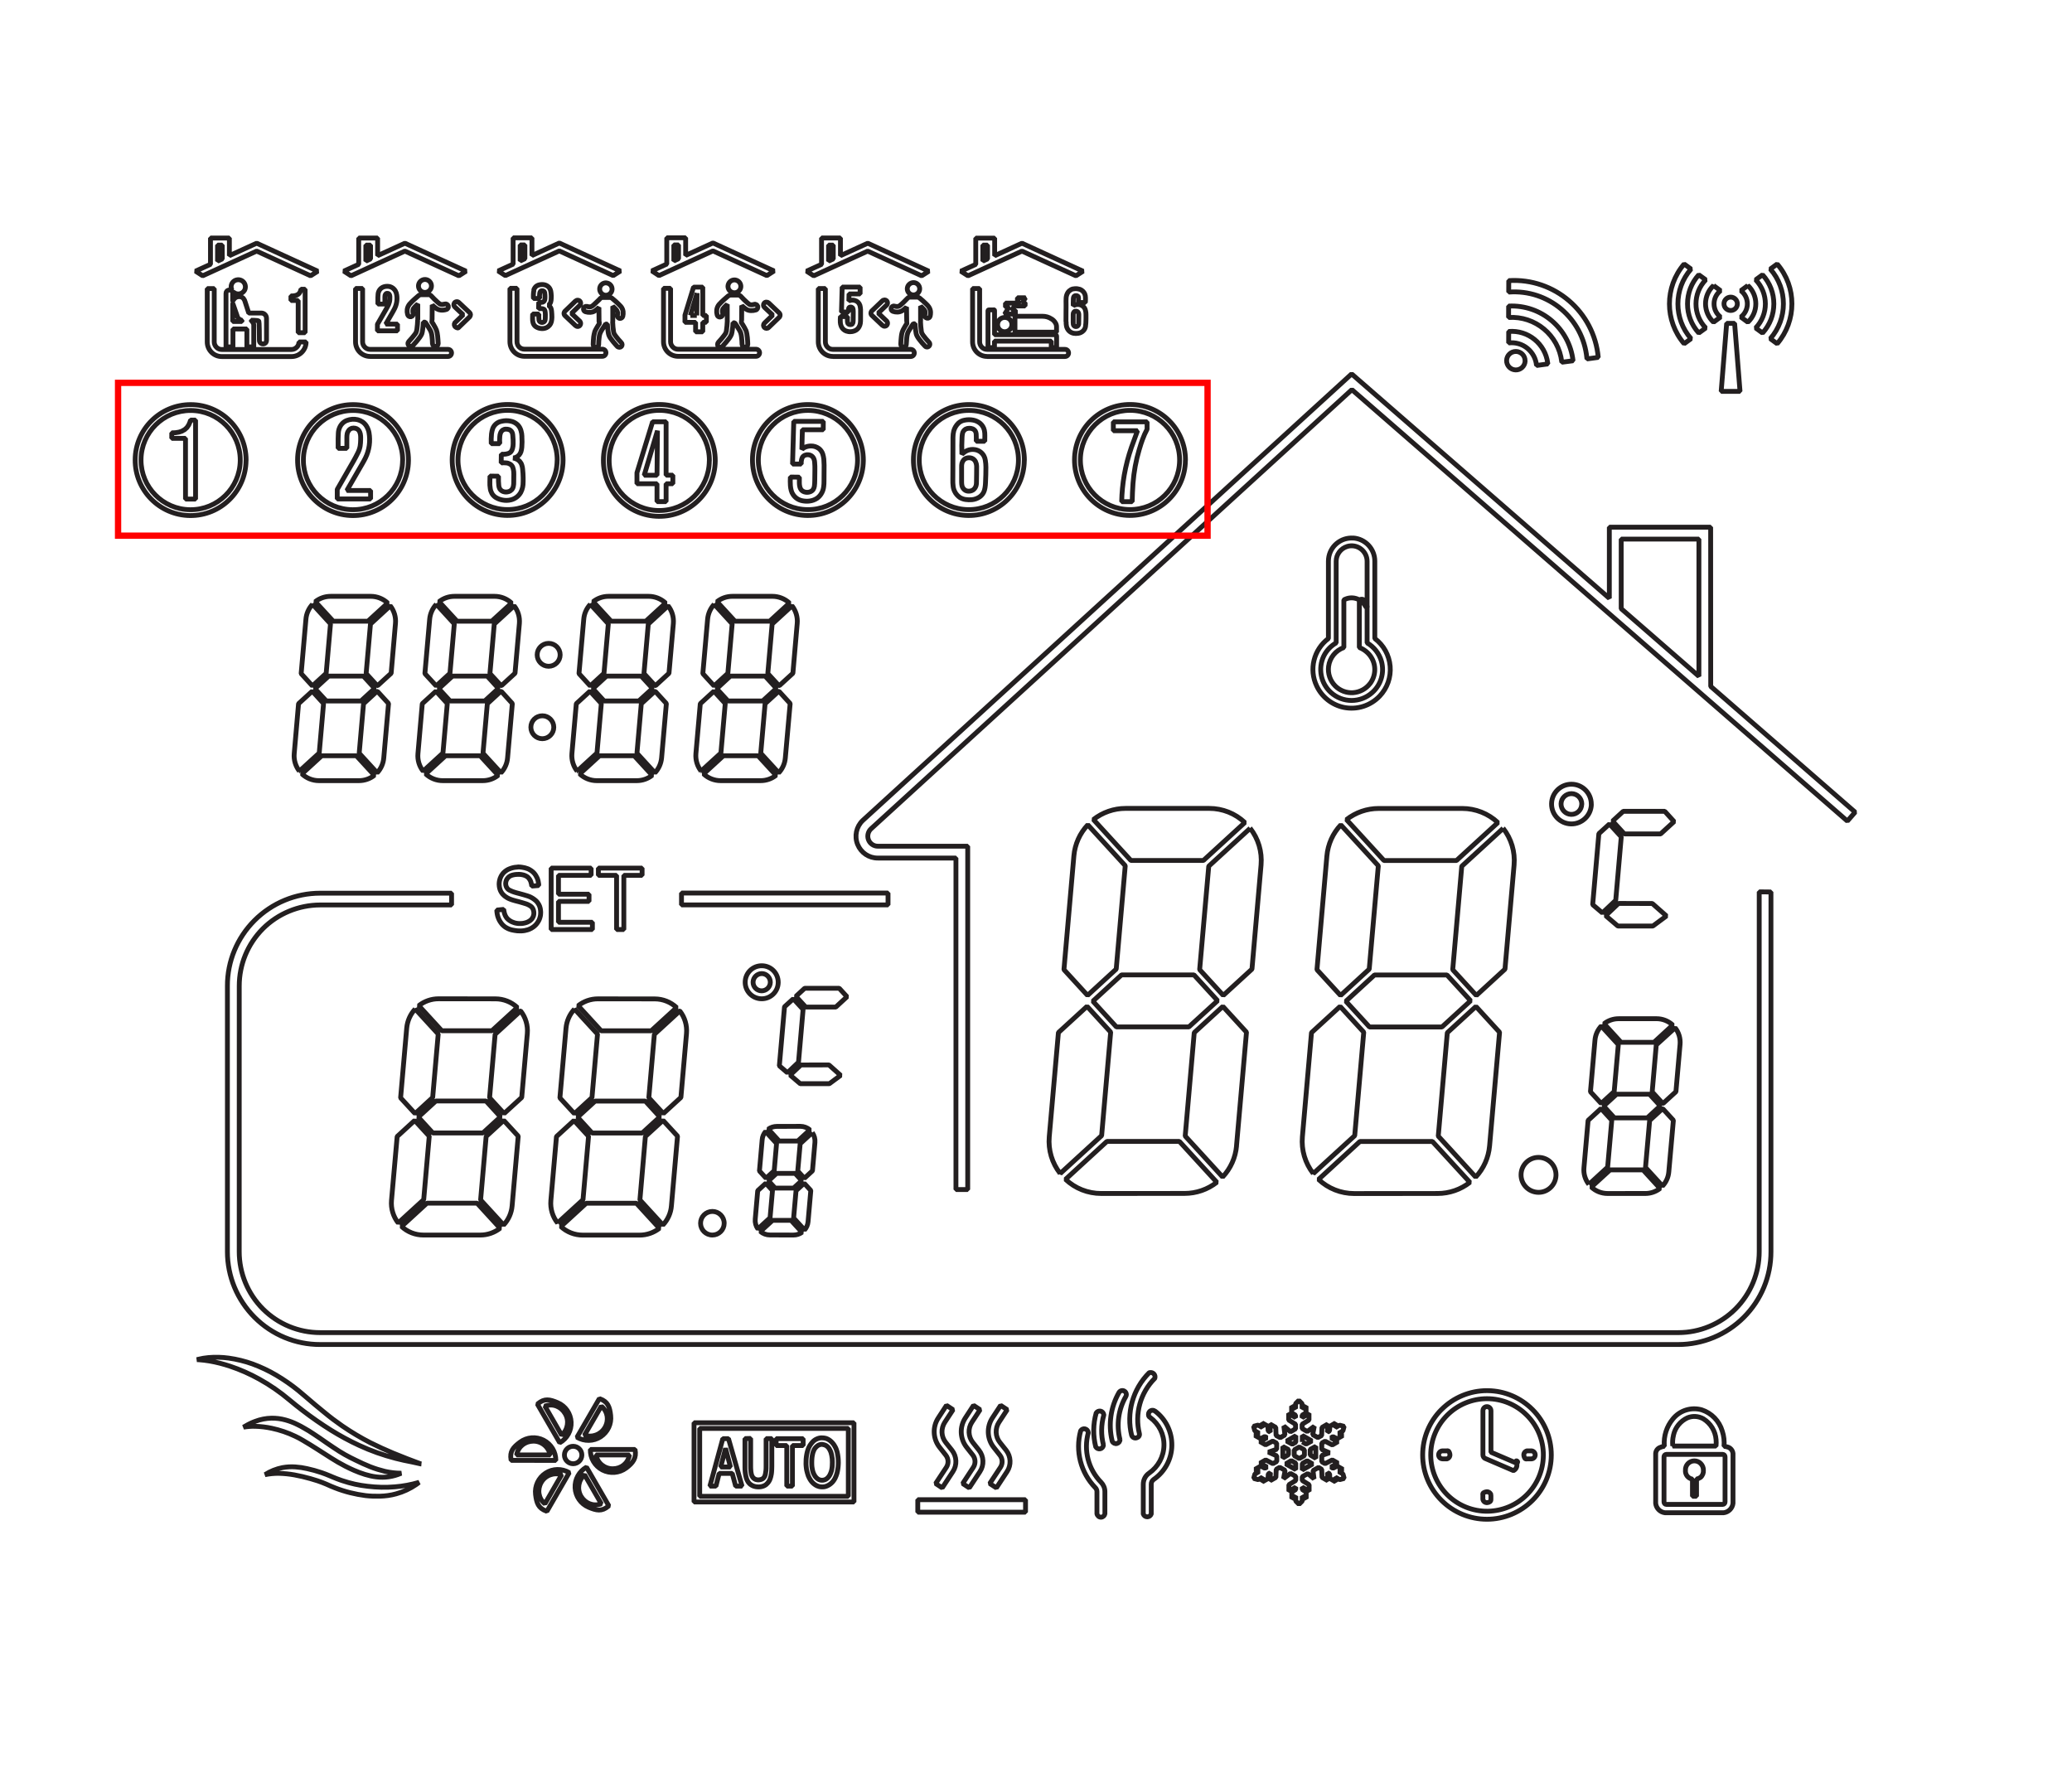 <?xml version="1.0" encoding="UTF-8" standalone="no"?>
<!-- Created with Inkscape (http://www.inkscape.org/) -->

<svg
   width="32.555mm"
   height="28mm"
   viewBox="0 0 32.555 28"
   version="1.1"
   id="svg2402"
   inkscape:version="1.1.2 (0a00cf5339, 2022-02-04)"
   sodipodi:docname="ui-2.svg"
   xmlns:inkscape="http://www.inkscape.org/namespaces/inkscape"
   xmlns:sodipodi="http://sodipodi.sourceforge.net/DTD/sodipodi-0.dtd"
   xmlns="http://www.w3.org/2000/svg"
   xmlns:svg="http://www.w3.org/2000/svg">
  <rect x="0" y="0" width="32.555" height="28" fill="#333333" stroke="none"/>
  <sodipodi:namedview
     id="namedview2404"
     pagecolor="#ffffff"
     bordercolor="#666666"
     borderopacity="1.0"
     inkscape:pageshadow="2"
     inkscape:pageopacity="0.0"
     inkscape:pagecheckerboard="0"
     inkscape:document-units="mm"
     showgrid="false"
     fit-margin-top="0"
     fit-margin-left="0"
     fit-margin-right="0"
     fit-margin-bottom="0"
     inkscape:zoom="3.24539"
     inkscape:cx="-15.868663"
     inkscape:cy="107.84528"
     inkscape:window-width="1920"
     inkscape:window-height="1007"
     inkscape:window-x="1920"
     inkscape:window-y="0"
     inkscape:window-maximized="1"
     inkscape:current-layer="layer1"
     width="32.555mm" />
  <defs
     id="defs2399" />
  <g
     inkscape:label="Слой 1"
     inkscape:groupmode="layer"
     id="layer1"
     transform="translate(-158.233,-77.048)"
     sodipodi:insensitive="true">
    <rect
       style="fill:#ffffff;fill-opacity:1;stroke:#ffffff;stroke-width:0.098;stroke-opacity:1"
       id="rect6506"
       width="32.457"
       height="27.902"
       x="158.282"
       y="77.097" />
    <path
       d="m 166.934,88.474 c 0,-0.099 -0.08,-0.18 -0.18,-0.18 -0.1,0 -0.18,0.08 -0.18,0.18 0,0.099 0.081,0.18 0.18,0.18 0.099,0 0.18,-0.081 0.18,-0.18 z m 0.1,-1.138 c 0,-0.099 -0.081,-0.18 -0.181,-0.18 -0.099,0 -0.18,0.081 -0.18,0.18 0,0.099 0.081,0.18 0.18,0.18 0.1,0 0.181,-0.081 0.181,-0.18 z m 0.341,12.572 c 0,-0.076 -0.061,-0.137 -0.137,-0.137 -0.075,0 -0.137,0.061 -0.137,0.137 0,0.075 0.061,0.137 0.137,0.137 0.075,0 0.137,-0.061 0.137,-0.137 z m 18.155,-18.087 c 0,-0.058 -0.047,-0.105 -0.105,-0.105 -0.058,0 -0.105,0.047 -0.105,0.105 0,0.059 0.048,0.105 0.105,0.105 0.059,0 0.105,-0.047 0.105,-0.105 z m -2.444,7.863 v -0.004 c 0,-0.09 -0.072,-0.162 -0.162,-0.163 -0.089,-3.53e-4 -0.163,0.071 -0.164,0.161 -0.001,0.089 0.07,0.163 0.159,0.165 0.09,0.002 0.164,-0.069 0.166,-0.159 z m 0.149,0.004 v -0.007 c 0,-0.171 -0.138,-0.311 -0.31,-0.312 -0.172,-0.001 -0.312,0.137 -0.314,0.308 -0.002,0.171 0.135,0.313 0.307,0.316 0.171,0.003 0.313,-0.133 0.318,-0.305 z m 0.959,1.555 0.222,0.196 -0.213,0.158 h -0.551 l -0.191,-0.163 0.202,-0.192 z m -0.937,0.018 0.153,0.13 0.209,-0.198 0.087,-0.997 -0.185,-0.202 -0.167,0.152 z m 1.067,-1.111 h -0.569 l -0.185,-0.202 0.167,-0.153 h 0.653 l 0.146,0.161 z m -0.931,3.019 0.267,0.291 -0.065,0.738 -0.204,0.187 -0.169,-0.184 0.071,-0.811 c 0.007,-0.083 0.042,-0.161 0.099,-0.222 z m 0.205,1.442 h 0.517 l 0.204,-0.188 -0.169,-0.184 h -0.517 l -0.204,0.187 z m -0.401,1.046 0.295,-0.271 0.065,-0.738 -0.168,-0.184 -0.204,0.187 -0.065,0.743 c -0.009,0.094 0.019,0.188 0.078,0.262 z m 0.888,0.142 c 0.083,0 0.164,-0.028 0.23,-0.079 l -0.267,-0.292 h -0.517 l -0.295,0.27 c 0.069,0.065 0.16,0.101 0.254,0.101 z m 0.176,-2.746 c 0.094,0 0.185,0.036 0.254,0.1 l -0.295,0.271 h -0.517 l -0.267,-0.292 c 0.066,-0.052 0.146,-0.079 0.23,-0.079 z m -4.961,-3.045 0.589,0.642 -0.143,1.625 -0.45,0.413 -0.371,-0.405 0.156,-1.787 c 0.016,-0.183 0.093,-0.355 0.219,-0.488 z m 2.551,0.054 -0.651,0.596 -0.142,1.625 0.371,0.405 0.45,-0.413 0.143,-1.637 c 0.018,-0.207 -0.043,-0.413 -0.172,-0.577 z m -2.101,3.121 h 1.139 l 0.45,-0.412 -0.371,-0.405 h -1.139 l -0.45,0.413 z m 1.887,1.87 0.157,-1.787 -0.371,-0.405 -0.45,0.412 -0.142,1.625 0.588,0.643 c 0.126,-0.134 0.202,-0.306 0.218,-0.489 z m -2.77,0.434 0.651,-0.596 0.142,-1.626 -0.371,-0.405 -0.45,0.412 -0.143,1.637 c -0.018,0.207 0.043,0.413 0.171,0.577 z m 1.955,0.312 c 0.184,0 0.362,-0.062 0.506,-0.175 l -0.589,-0.642 h -1.139 l -0.65,0.596 c 0.151,0.143 0.352,0.222 0.56,0.222 z m 0.386,-6.049 c 0.208,0 0.408,0.079 0.56,0.222 l -0.651,0.596 h -1.139 l -0.589,-0.643 c 0.144,-0.113 0.322,-0.175 0.506,-0.175 z m 3.048,3.715 -0.064,0.738 0.164,0.179 h 0.01 l 0.199,-0.182 0.065,-0.743 c 0.008,-0.094 -0.019,-0.188 -0.078,-0.261 z m 0.269,1.184 -0.164,-0.179 h -0.01 l -0.199,0.182 -0.065,0.738 0.267,0.292 c 0.057,-0.061 0.092,-0.139 0.099,-0.222 z m -15.07,-8.108 0.282,0.308 -0.068,0.778 -0.216,0.198 -0.177,-0.194 0.075,-0.855 c 0.008,-0.087 0.044,-0.17 0.104,-0.234 z m 0.216,1.52 h 0.545 l 0.216,-0.197 -0.177,-0.194 h -0.546 l -0.215,0.198 z m -0.423,1.103 0.312,-0.285 0.068,-0.778 -0.177,-0.194 -0.215,0.197 -0.069,0.784 c -0.008,0.099 0.021,0.198 0.083,0.276 z m 0.936,0.149 c 0.088,0 0.173,-0.029 0.242,-0.084 l -0.282,-0.307 h -0.545 l -0.311,0.285 c 0.072,0.068 0.168,0.106 0.268,0.106 z m 0.185,-2.896 c 0.099,0 0.195,0.038 0.268,0.106 l -0.311,0.285 h -0.545 l -0.282,-0.307 c 0.069,-0.055 0.154,-0.084 0.242,-0.084 z m -0.004,0.435 -0.068,0.778 0.173,0.188 h 0.011 l 0.21,-0.192 0.068,-0.784 c 0.009,-0.099 -0.021,-0.198 -0.082,-0.276 z m 0.283,1.249 -0.173,-0.189 h -0.011 l -0.21,0.192 -0.068,0.778 0.282,0.308 c 0.06,-0.064 0.097,-0.147 0.104,-0.234 z m -3.139,-1.56 0.282,0.308 -0.068,0.778 -0.216,0.198 -0.177,-0.194 0.075,-0.855 c 0.007,-0.087 0.044,-0.17 0.104,-0.234 z m 0.216,1.52 h 0.545 l 0.216,-0.197 -0.178,-0.194 h -0.545 l -0.215,0.198 z m -0.423,1.103 0.311,-0.285 0.068,-0.778 -0.178,-0.194 -0.215,0.197 -0.069,0.784 c -0.008,0.099 0.021,0.198 0.083,0.276 z m 0.936,0.149 c 0.088,0 0.173,-0.029 0.242,-0.084 l -0.282,-0.307 h -0.545 l -0.311,0.285 c 0.073,0.068 0.168,0.106 0.268,0.106 z m 0.185,-2.896 c 0.1,0 0.195,0.038 0.268,0.106 l -0.311,0.285 h -0.545 l -0.282,-0.307 c 0.069,-0.055 0.155,-0.084 0.242,-0.084 z m -0.004,0.435 -0.068,0.778 0.173,0.188 h 0.011 l 0.209,-0.192 0.069,-0.784 c 0.008,-0.099 -0.021,-0.198 -0.083,-0.276 z m 0.284,1.249 -0.173,-0.189 h -0.011 l -0.21,0.192 -0.068,0.778 0.282,0.308 c 0.06,-0.064 0.097,-0.147 0.105,-0.234 z m -3.614,-1.56 0.282,0.308 -0.068,0.778 -0.216,0.198 -0.178,-0.194 0.075,-0.855 c 0.008,-0.087 0.045,-0.17 0.105,-0.234 z m 0.216,1.52 h 0.545 l 0.215,-0.197 -0.177,-0.194 h -0.545 l -0.216,0.198 z m -0.423,1.103 0.311,-0.285 0.068,-0.778 -0.177,-0.194 -0.216,0.197 -0.068,0.784 c -0.009,0.099 0.02,0.198 0.082,0.276 z m 0.936,0.149 c 0.088,0 0.173,-0.029 0.242,-0.084 l -0.282,-0.307 h -0.545 l -0.311,0.285 c 0.072,0.068 0.168,0.106 0.268,0.106 z m 0.185,-2.896 c 0.1,0 0.195,0.038 0.268,0.106 l -0.312,0.285 h -0.545 l -0.282,-0.307 c 0.069,-0.055 0.154,-0.084 0.242,-0.084 z m -0.004,0.435 -0.068,0.778 0.173,0.188 h 0.011 l 0.21,-0.192 0.069,-0.784 c 0.008,-0.099 -0.021,-0.198 -0.083,-0.276 z m 0.284,1.249 -0.172,-0.189 h -0.012 l -0.209,0.192 -0.068,0.778 0.282,0.308 c 0.06,-0.064 0.097,-0.147 0.104,-0.234 z m -3.139,-1.56 0.282,0.308 -0.068,0.778 -0.216,0.198 -0.177,-0.194 0.075,-0.855 c 0.007,-0.087 0.044,-0.17 0.104,-0.234 z m 0.216,1.52 h 0.545 l 0.215,-0.197 -0.177,-0.194 h -0.545 l -0.216,0.198 z m -0.423,1.103 0.312,-0.285 0.068,-0.778 -0.177,-0.194 -0.216,0.197 -0.068,0.784 c -0.009,0.099 0.021,0.198 0.082,0.276 z m 0.936,0.149 c 0.087,0 0.173,-0.029 0.242,-0.084 l -0.282,-0.307 h -0.545 l -0.311,0.285 c 0.073,0.068 0.168,0.106 0.268,0.106 z m 0.185,-2.896 c 0.099,0 0.195,0.038 0.267,0.106 l -0.311,0.285 h -0.545 l -0.282,-0.307 c 0.069,-0.055 0.154,-0.084 0.242,-0.084 z m -0.004,0.435 -0.068,0.778 0.172,0.188 h 0.011 l 0.21,-0.192 0.068,-0.784 c 0.009,-0.099 -0.021,-0.198 -0.082,-0.276 z m 0.284,1.249 -0.173,-0.189 h -0.011 l -0.209,0.192 -0.068,0.778 0.282,0.308 c 0.06,-0.064 0.097,-0.147 0.104,-0.234 z m 10.987,1.906 0.588,0.642 -0.142,1.625 -0.45,0.413 -0.371,-0.405 0.156,-1.787 c 0.016,-0.183 0.093,-0.355 0.219,-0.488 z m 2.551,0.054 -0.651,0.596 -0.143,1.625 0.371,0.405 0.451,-0.413 0.143,-1.637 c 0.018,-0.207 -0.043,-0.413 -0.172,-0.577 z m -2.102,3.121 h 1.139 L 177.364,92.77 176.993,92.365 h -1.139 l -0.45,0.413 z m 1.887,1.87 0.157,-1.787 -0.371,-0.405 -0.45,0.412 -0.142,1.625 0.588,0.643 c 0.126,-0.134 0.203,-0.306 0.219,-0.489 z m -2.77,0.434 0.651,-0.596 0.142,-1.626 -0.371,-0.405 -0.45,0.412 -0.144,1.637 c -0.018,0.207 0.043,0.413 0.172,0.577 z m 1.955,0.312 c 0.184,0 0.362,-0.062 0.506,-0.175 l -0.588,-0.642 h -1.139 l -0.65,0.596 c 0.151,0.143 0.351,0.222 0.56,0.222 z m 0.387,-6.049 c 0.208,0 0.408,0.079 0.559,0.222 l -0.651,0.596 h -1.139 l -0.589,-0.643 c 0.144,-0.113 0.322,-0.175 0.505,-0.175 z m 7.081,10.041 c -0.039,0.016 -0.065,0.053 -0.067,0.095 v 0.782 c 0.008,0.077 0.069,0.139 0.146,0.148 h 0.922 c 0.077,-0.009 0.138,-0.07 0.147,-0.148 v -0.782 c -0.005,-0.052 -0.043,-0.095 -0.094,-0.105 -0.015,-0.005 -0.031,-0.008 -0.047,-0.008 0.007,-0.081 -0.002,-0.164 -0.028,-0.241 -0.047,-0.158 -0.167,-0.282 -0.323,-0.333 -0.167,-0.047 -0.346,0.01 -0.454,0.145 -0.096,0.116 -0.144,0.265 -0.134,0.415 l 0.002,0.014 c -0.025,0.001 -0.049,0.008 -0.07,0.019 z m -3.432,-0.597 c -0.19,0.189 -0.296,0.446 -0.296,0.714 -3.5e-4,0.268 0.106,0.525 0.296,0.714 0.189,0.189 0.446,0.296 0.714,0.296 0.268,0 0.525,-0.107 0.715,-0.296 0.19,-0.189 0.296,-0.447 0.296,-0.714 0,-0.268 -0.106,-0.525 -0.296,-0.714 -0.186,-0.186 -0.437,-0.293 -0.7,-0.296 l -0.015,-3.52e-4 c -0.268,3.52e-4 -0.525,0.107 -0.714,0.297 z m 1.34,0.089 c -0.166,-0.166 -0.391,-0.259 -0.625,-0.259 -0.235,0 -0.459,0.093 -0.625,0.259 -0.167,0.167 -0.261,0.394 -0.259,0.631 0.002,0.232 0.095,0.455 0.259,0.619 0.169,0.169 0.4,0.263 0.639,0.259 0.23,-0.004 0.449,-0.096 0.612,-0.259 0.163,-0.162 0.256,-0.382 0.259,-0.612 V 99.908 c 3.5e-4,-0.235 -0.093,-0.459 -0.259,-0.625 z m -15.396,1.511 0.351,-0.608 c -0.115,-0.068 -0.259,-0.066 -0.371,0.007 -0.112,0.073 -0.174,0.203 -0.158,0.336 0.016,0.133 0.043,0.216 0.169,0.261 z m 0.622,-0.694 c -0.116,0.066 -0.186,0.191 -0.179,0.325 0.007,0.134 0.089,0.252 0.212,0.304 0.123,0.053 0.209,0.071 0.311,-0.016 l 0.007,-0.006 z m -0.03,0.119 c -0.097,0.085 -0.121,0.226 -0.056,0.338 0.066,0.111 0.192,0.163 0.313,0.12 l 0.006,-0.002 z m 15.354,-17.479 -0.001,-0.009 c -0.05,-0.416 -0.416,-0.721 -0.835,-0.694 l 7.1e-4,-0.179 c 0.512,-0.026 0.955,0.351 1.012,0.859 z m 0.395,-0.052 -0.001,-0.014 c -0.06,-0.623 -0.605,-1.083 -1.228,-1.036 l 7.1e-4,-0.18 c 0.718,-0.046 1.342,0.49 1.406,1.206 z m -0.486,12.819 c 0,-0.151 -0.122,-0.273 -0.273,-0.274 -0.151,-0.001 -0.274,0.12 -0.276,0.271 -0.002,0.151 0.118,0.275 0.27,0.278 0.151,0.003 0.275,-0.117 0.279,-0.268 z m 3.193,-4.446 v 5.653 c 0,0.337 -0.134,0.66 -0.372,0.899 -0.238,0.238 -0.562,0.373 -0.9,0.373 h -21.338 c -0.337,3.52e-4 -0.66,-0.133 -0.899,-0.371 -0.238,-0.238 -0.373,-0.563 -0.373,-0.9 V 92.538 c 0,-0.337 0.133,-0.66 0.371,-0.899 0.238,-0.238 0.563,-0.372 0.9,-0.373 h 2.065 V 91.081 h -2.065 c -0.387,3.53e-4 -0.757,0.154 -1.031,0.428 -0.273,0.273 -0.427,0.642 -0.426,1.029 v 4.177 c 3.6e-4,0.387 0.154,0.757 0.428,1.031 0.273,0.273 0.642,0.427 1.029,0.426 h 21.338 c 0.387,-3.53e-4 0.757,-0.154 1.031,-0.428 0.273,-0.273 0.426,-0.642 0.426,-1.029 v -5.653 z m -0.763,-5.729 h -1.592 v 1.117 l -4.049,-3.525 -7.682,7.016 c -0.101,0.097 -0.133,0.246 -0.08,0.376 0.053,0.13 0.177,0.215 0.318,0.214 h 1.227 v 5.208 h 0.185 v -5.394 h -1.412 c -0.066,3.52e-4 -0.125,-0.041 -0.148,-0.103 -0.023,-0.062 -0.004,-0.133 0.046,-0.175 l 7.55,-6.895 7.785,6.778 0.122,-0.14 -2.269,-1.976 z m -20.551,-1.055 c 0,-0.429 -0.348,-0.778 -0.778,-0.779 -0.43,-0.001 -0.779,0.345 -0.782,0.775 -0.003,0.43 0.343,0.78 0.773,0.784 0.429,0.004 0.781,-0.34 0.786,-0.77 z m 0.091,0 c 0,-0.48 -0.388,-0.87 -0.868,-0.871 -0.48,-0.001 -0.871,0.386 -0.874,0.866 -0.003,0.48 0.383,0.872 0.863,0.877 0.48,0.004 0.873,-0.381 0.879,-0.861 z m 0.124,16.094 c -0.097,0.067 -0.204,0.117 -0.318,0.148 -0.083,0.023 -0.17,0.035 -0.256,0.037 -0.074,0.002 -0.149,-7.1e-4 -0.222,-0.009 -0.165,-0.021 -0.327,-0.061 -0.482,-0.122 -0.046,-0.018 -0.091,-0.037 -0.136,-0.058 -0.046,-0.02 -0.092,-0.037 -0.139,-0.053 -0.037,-0.012 -0.074,-0.023 -0.112,-0.034 -0.083,-0.024 -0.167,-0.043 -0.253,-0.059 -0.079,-0.014 -0.159,-0.022 -0.24,-0.024 -0.074,-0.001 -0.149,0.006 -0.221,0.021 l 0.002,-10e-4 c 0.084,-0.054 0.177,-0.091 0.274,-0.11 0.067,-0.012 0.135,-0.016 0.203,-0.011 0.062,0.004 0.123,0.013 0.184,0.027 0.076,0.017 0.151,0.037 0.224,0.062 0.047,0.016 0.093,0.034 0.138,0.053 l 0.035,0.015 c 0.045,0.019 0.091,0.037 0.138,0.053 l 0.018,0.006 c 0.129,0.044 0.263,0.073 0.398,0.088 0.142,0.017 0.284,0.021 0.426,0.009 0.13,-0.01 0.258,-0.034 0.383,-0.071 -0.015,0.011 -0.029,0.022 -0.044,0.033 z m 0.074,-0.321 c -0.147,-0.054 -0.294,-0.111 -0.44,-0.171 -0.12,-0.05 -0.237,-0.104 -0.354,-0.162 -0.155,-0.079 -0.303,-0.168 -0.446,-0.266 -0.097,-0.067 -0.191,-0.138 -0.281,-0.213 -0.096,-0.078 -0.191,-0.157 -0.284,-0.238 -0.041,-0.035 -0.082,-0.07 -0.123,-0.104 -0.11,-0.089 -0.228,-0.171 -0.35,-0.243 -0.117,-0.069 -0.241,-0.127 -0.368,-0.174 -0.122,-0.044 -0.249,-0.075 -0.378,-0.093 -0.104,-0.014 -0.21,-0.017 -0.315,-0.008 -0.055,0.005 -0.111,0.014 -0.165,0.028 l -0.018,0.005 c 0.011,0 0.021,7.05e-4 0.032,0.001 0.056,0.004 0.111,0.011 0.166,0.02 0.11,0.019 0.218,0.047 0.323,0.082 0.159,0.053 0.312,0.121 0.458,0.202 0.168,0.093 0.326,0.202 0.473,0.326 0.07,0.059 0.141,0.115 0.213,0.17 0.142,0.109 0.29,0.212 0.442,0.307 0.142,0.088 0.289,0.168 0.441,0.238 0.185,0.086 0.378,0.154 0.576,0.205 0.084,0.021 0.169,0.041 0.254,0.056 0.048,0.01 0.097,0.021 0.145,0.032 z m -0.319,0.148 c -0.12,0.052 -0.252,0.071 -0.381,0.055 -0.061,-0.007 -0.122,-0.021 -0.181,-0.039 -0.059,-0.018 -0.117,-0.04 -0.174,-0.065 -0.047,-0.02 -0.092,-0.042 -0.137,-0.065 -0.077,-0.04 -0.152,-0.083 -0.225,-0.13 -0.073,-0.046 -0.146,-0.092 -0.219,-0.14 -0.073,-0.047 -0.147,-0.092 -0.222,-0.136 -0.038,-0.023 -0.079,-0.045 -0.12,-0.064 -0.117,-0.056 -0.241,-0.098 -0.368,-0.125 -0.085,-0.018 -0.171,-0.029 -0.258,-0.031 -0.062,-0.002 -0.124,0.003 -0.185,0.013 0.006,-0.004 0.011,-0.007 0.017,-0.01 l 0.016,-0.009 c 0.048,-0.029 0.099,-0.053 0.151,-0.072 0.081,-0.031 0.167,-0.048 0.254,-0.05 0.074,-0.001 0.148,0.008 0.22,0.028 0.066,0.018 0.129,0.042 0.19,0.073 0.034,0.016 0.067,0.034 0.099,0.053 0.054,0.03 0.107,0.062 0.158,0.097 0.067,0.044 0.134,0.09 0.199,0.136 0.066,0.046 0.133,0.09 0.201,0.134 0.058,0.036 0.117,0.07 0.177,0.1 0.025,0.012 0.049,0.024 0.073,0.036 0.078,0.039 0.157,0.075 0.237,0.107 0.075,0.029 0.152,0.053 0.23,0.072 0.085,0.019 0.171,0.029 0.258,0.029 z m -0.63,-16.244 c -3.5e-4,0.035 -0.003,0.07 -0.008,0.104 -0.007,0.037 -0.019,0.074 -0.037,0.108 -0.021,0.043 -0.044,0.086 -0.068,0.128 l -0.007,0.012 -0.248,0.432 v 0.15 h 0.524 v -0.133 h -0.373 l 0.246,-0.426 c 0.016,-0.028 0.032,-0.056 0.046,-0.085 0.061,-0.124 0.08,-0.264 0.056,-0.4 -0.007,-0.037 -0.022,-0.073 -0.043,-0.106 -0.031,-0.048 -0.08,-0.081 -0.135,-0.095 -0.056,-0.013 -0.116,-0.009 -0.17,0.012 -0.051,0.02 -0.091,0.059 -0.113,0.11 -0.013,0.029 -0.02,0.06 -0.021,0.092 -0.002,0.028 -0.003,0.055 -0.003,0.082 v 0.154 h 0.137 c 0,-0.056 0,-0.113 0,-0.17 0,-0.02 10e-4,-0.04 0.005,-0.059 0.005,-0.022 0.015,-0.042 0.029,-0.059 0.011,-0.012 0.026,-0.022 0.042,-0.027 0.019,-0.005 0.038,-0.005 0.057,-7.05e-4 0.031,0.007 0.058,0.029 0.069,0.058 0.008,0.019 0.013,0.039 0.014,0.06 0.001,0.019 0.002,0.038 7.1e-4,0.057 z m -2.702,-0.228 -0.028,0.041 -0.037,0.033 c -0.014,0.007 -0.028,0.014 -0.041,0.023 l -0.046,0.015 -0.053,0.009 -0.061,0.003 v 0.086 h 0.216 v 0.954 h 0.158 v -1.241 h -0.079 l -0.008,0.029 z m 0.81,0.551 c 0,-0.429 -0.347,-0.778 -0.778,-0.779 -0.429,-0.001 -0.779,0.345 -0.781,0.775 -0.002,0.43 0.343,0.78 0.772,0.784 0.43,0.004 0.781,-0.34 0.787,-0.77 z m 0.092,0 c 0,-0.48 -0.388,-0.87 -0.869,-0.871 -0.48,-0.001 -0.871,0.386 -0.874,0.866 -0.003,0.48 0.383,0.872 0.863,0.877 0.48,0.004 0.873,-0.381 0.879,-0.861 z m 4.958,15.942 c -0.122,-0.042 -0.257,0.009 -0.321,0.121 -0.064,0.112 -0.045,0.248 0.053,0.331 l 0.005,0.004 z m 0.539,-0.311 c 0.024,0.127 0.135,0.218 0.265,0.217 0.129,-7.1e-4 0.237,-0.084 0.26,-0.212 l 0.001,-0.005 z m 0.614,-0.086 h -0.702 c -0.004,0.135 0.07,0.26 0.189,0.322 0.12,0.062 0.265,0.05 0.373,-0.03 0.108,-0.081 0.167,-0.159 0.14,-0.292 z m -1.245,0.172 c 0.002,-0.134 -0.073,-0.257 -0.192,-0.318 -0.119,-0.061 -0.262,-0.049 -0.37,0.031 -0.107,0.08 -0.165,0.146 -0.141,0.277 l 7.1e-4,0.009 z m -0.088,-0.086 c -0.025,-0.127 -0.136,-0.218 -0.265,-0.217 -0.129,0.001 -0.237,0.085 -0.261,0.211 l -10e-4,0.006 z m 0.421,-0.278 c 0.115,0.068 0.259,0.066 0.371,-0.007 0.112,-0.073 0.174,-0.203 0.158,-0.336 -0.015,-0.133 -0.043,-0.216 -0.169,-0.261 l -0.008,-0.004 z m -0.271,0.086 c 0.116,-0.065 0.186,-0.191 0.179,-0.325 -0.007,-0.134 -0.088,-0.252 -0.211,-0.304 -0.123,-0.053 -0.209,-0.071 -0.311,0.016 l -0.008,0.006 z m 0.03,-0.119 c 0.097,-0.085 0.121,-0.227 0.055,-0.338 -0.065,-0.111 -0.191,-0.164 -0.313,-0.12 l -0.005,0.002 z m 0.359,0 c 0.122,0.042 0.256,-0.009 0.321,-0.121 0.064,-0.112 0.045,-0.248 -0.053,-0.331 l -0.004,-0.004 z m 3.011,0.055 v 0.108 h 0.167 v 0.638 h 0.089 v -0.638 h 0.168 v -0.108 z m 0.717,-0.013 -0.021,0.001 -0.021,0.004 -0.02,0.006 -0.019,0.008 -0.018,0.009 -0.018,0.012 -0.017,0.014 -0.015,0.016 -0.015,0.018 -0.014,0.019 -0.003,0.004 -0.012,0.02 -0.011,0.021 -0.009,0.023 -0.008,0.023 -0.007,0.025 -0.006,0.026 -0.005,0.027 -0.004,0.029 -0.003,0.029 -0.001,0.031 -7e-4,0.032 v 0.021 l 0.002,0.028 0.003,0.028 0.004,0.028 0.006,0.026 0.007,0.026 0.008,0.026 0.006,0.018 0.011,0.024 0.012,0.023 0.013,0.021 0.014,0.019 0.016,0.018 0.017,0.016 0.017,0.013 0.018,0.012 0.019,0.01 0.019,0.007 0.02,0.006 0.021,0.003 0.021,0.001 0.013,-3.5e-4 0.021,-0.002 0.021,-0.005 0.019,-0.007 0.019,-0.009 0.019,-0.011 0.018,-0.013 0.012,-0.01 0.017,-0.016 0.015,-0.018 0.014,-0.02 0.013,-0.022 0.011,-0.024 0.01,-0.025 0.003,-0.009 0.008,-0.025 0.006,-0.026 0.005,-0.026 0.004,-0.027 0.003,-0.029 0.002,-0.029 0.001,-0.03 -3.6e-4,-0.007 -7e-4,-0.029 -0.002,-0.029 -0.003,-0.028 -0.004,-0.028 -0.005,-0.026 -0.006,-0.026 -0.008,-0.024 -0.006,-0.018 -0.011,-0.024 -0.013,-0.023 -0.013,-0.021 -0.015,-0.019 -0.016,-0.018 -0.017,-0.016 -0.015,-0.012 -0.018,-0.012 -0.019,-0.01 -0.019,-0.008 -0.021,-0.005 -0.021,-0.003 -0.021,-0.001 z m 0.022,0.106 0.018,0.004 0.016,0.006 0.017,0.009 0.015,0.012 0.014,0.014 0.013,0.017 0.011,0.02 0.011,0.022 0.009,0.024 0.004,0.017 0.006,0.024 0.004,0.026 0.004,0.027 0.001,0.029 10e-4,0.03 -7e-4,0.015 -0.001,0.031 -0.002,0.029 -0.004,0.027 -0.005,0.025 -0.007,0.023 -0.008,0.021 -0.009,0.02 -0.01,0.018 -0.004,0.006 -0.014,0.018 -0.014,0.014 -0.015,0.012 -0.016,0.009 -0.017,0.006 -0.017,0.004 -0.019,0.001 h -0.004 l -0.019,-0.002 -0.017,-0.005 -0.016,-0.007 -0.015,-0.01 -0.015,-0.013 -0.014,-0.015 -0.014,-0.019 -0.001,-0.003 -0.011,-0.019 -0.009,-0.02 -0.008,-0.022 -0.006,-0.024 -0.005,-0.026 -0.004,-0.027 -0.002,-0.029 -7.1e-4,-0.031 v -0.008 l 7.1e-4,-0.033 0.002,-0.031 0.003,-0.029 0.005,-0.026 0.005,-0.025 0.007,-0.022 0.008,-0.02 0.008,-0.017 0.01,-0.016 7e-4,-7.06e-4 0.015,-0.018 0.015,-0.014 0.015,-0.012 0.016,-0.009 0.017,-0.006 0.017,-0.004 0.018,-0.001 z m -1.534,0.058 0.015,0.058 0.008,0.031 0.054,0.205 h -0.153 l 0.057,-0.217 0.001,-0.005 z m -0.246,0.595 h 0.095 l 0.051,-0.2 h 0.205 l 0.054,0.2 h 0.1 l -0.213,-0.746 h -0.089 z m -0.16,-0.907 h 2.335 v 1.067 h -2.335 z m -0.089,-0.089 h 2.513 v 1.245 h -2.513 z m 0.8,0.249 v 0.451 l 7.1e-4,0.032 0.002,0.03 0.003,0.028 0.004,0.026 0.005,0.024 0.005,0.021 7e-4,0.004 0.009,0.026 0.011,0.023 0.013,0.021 0.016,0.019 0.018,0.016 0.004,0.002 0.017,0.011 0.018,0.009 0.02,0.007 0.021,0.005 0.022,0.003 0.023,0.001 h 0.01 l 0.023,-0.002 0.021,-0.004 0.02,-0.006 0.019,-0.008 0.017,-0.01 0.016,-0.012 10e-4,-0.002 0.018,-0.018 0.015,-0.019 0.013,-0.022 0.01,-0.024 0.008,-0.025 0.002,-0.007 0.005,-0.023 0.005,-0.025 0.003,-0.028 0.002,-0.029 0.001,-0.031 7e-4,-0.034 v -0.43 h -0.09 v 0.431 l -3.5e-4,0.036 -0.002,0.033 -0.004,0.028 -0.004,0.025 -0.005,0.021 -0.006,0.017 -0.008,0.014 -0.01,0.013 -0.012,0.011 -0.015,0.008 -0.017,0.006 -0.019,0.004 -0.022,0.002 -0.018,-0.002 -0.018,-0.004 -0.016,-0.007 -0.015,-0.01 -0.006,-0.005 -0.014,-0.016 -0.011,-0.019 -0.008,-0.023 v -3.5e-4 l -0.004,-0.019 -0.004,-0.023 -0.002,-0.027 -0.002,-0.031 -3.6e-4,-0.036 v -0.429 z m 2.248,-8.571 h -3.245 v 0.186 h 3.245 z m -5.822,-0.408 -0.021,0.002 -0.021,0.002 -0.021,0.004 -0.02,0.005 -0.02,0.006 -0.019,0.007 -0.019,0.008 -0.016,0.008 -0.019,0.012 -0.018,0.013 -0.016,0.014 -0.015,0.015 -0.013,0.017 -0.012,0.018 -0.004,0.006 -0.01,0.021 -0.009,0.021 -0.006,0.022 -0.005,0.022 -0.003,0.023 -0.001,0.023 7.1e-4,0.011 0.002,0.024 0.004,0.023 0.006,0.022 0.008,0.021 0.01,0.02 0.011,0.017 0.013,0.017 0.015,0.015 0.016,0.015 0.018,0.013 0.02,0.013 0.005,0.003 0.013,0.007 0.015,0.007 0.017,0.007 0.019,0.007 0.021,0.007 0.024,0.007 0.025,0.007 0.028,0.007 0.019,0.005 0.028,0.008 0.025,0.007 0.023,0.007 0.019,0.006 0.017,0.005 0.013,0.005 0.011,0.004 0.012,0.006 0.021,0.011 0.018,0.012 0.015,0.013 0.011,0.014 0.008,0.014 0.008,0.02 0.005,0.022 0.002,0.023 -0.001,0.019 -0.004,0.022 -0.008,0.021 -0.011,0.02 -0.006,0.009 -0.014,0.015 -0.016,0.014 -0.019,0.012 -0.021,0.011 -0.012,0.005 -0.019,0.006 -0.02,0.005 -0.021,0.004 -0.022,0.002 -0.023,7.05e-4 h -0.012 l -0.022,-0.001 -0.021,-0.003 -0.021,-0.004 -0.019,-0.006 -0.019,-0.007 -0.019,-0.008 -0.008,-0.004 -0.02,-0.012 -0.018,-0.013 -0.016,-0.014 -0.014,-0.015 -0.011,-0.017 -0.005,-0.007 -0.009,-0.019 -0.008,-0.02 -0.006,-0.022 -0.005,-0.024 -0.004,-0.026 -0.108,0.011 7e-4,0.022 0.003,0.024 0.004,0.023 0.005,0.022 0.007,0.022 0.008,0.021 0.009,0.02 0.011,0.02 0.011,0.017 0.013,0.018 0.014,0.017 0.015,0.015 0.016,0.014 0.017,0.013 0.019,0.011 0.019,0.01 0.011,0.005 0.018,0.007 0.018,0.006 0.019,0.005 0.02,0.004 0.021,0.004 0.021,0.003 0.022,0.003 0.023,7.06e-4 0.024,7.05e-4 h 0.005 l 0.022,-7.05e-4 0.021,-0.002 0.021,-0.003 0.02,-0.005 0.021,-0.005 0.019,-0.006 0.019,-0.008 0.018,-0.009 0.005,-0.002 0.019,-0.012 0.018,-0.012 0.017,-0.014 0.016,-0.015 0.014,-0.016 0.013,-0.017 0.012,-0.019 0.008,-0.013 0.01,-0.021 0.008,-0.021 0.006,-0.022 0.005,-0.022 0.002,-0.023 0.001,-0.023 v -0.007 l -0.002,-0.024 -0.003,-0.023 -0.005,-0.022 -0.007,-0.022 -0.009,-0.02 -0.011,-0.019 -0.011,-0.016 -0.012,-0.016 -0.015,-0.015 -0.017,-0.014 -0.017,-0.013 -0.02,-0.013 -0.021,-0.012 -0.006,-0.003 -0.012,-0.006 -0.015,-0.006 -0.017,-0.006 -0.018,-0.006 -0.021,-0.006 -0.023,-0.007 -0.025,-0.007 -0.026,-0.007 -0.029,-0.008 -0.027,-0.007 -0.028,-0.008 -0.025,-0.008 -0.022,-0.008 -0.019,-0.008 -0.017,-0.008 -0.015,-0.007 -0.012,-0.008 -0.009,-0.008 -0.004,-0.004 -0.013,-0.018 -0.009,-0.019 -0.006,-0.021 -0.002,-0.024 3.6e-4,-0.006 0.003,-0.022 0.006,-0.02 0.009,-0.019 0.013,-0.018 0.016,-0.017 0.009,-0.007 0.014,-0.009 0.017,-0.008 0.018,-0.006 0.021,-0.005 0.022,-0.004 0.024,-0.002 0.026,-7.05e-4 h 0.019 l 0.024,0.002 0.022,0.004 0.021,0.005 0.019,0.007 0.017,0.008 0.016,0.009 0.014,0.011 0.012,0.013 0.012,0.016 0.011,0.018 0.009,0.02 0.006,0.022 0.006,0.024 0.003,0.025 0.11,-0.009 -0.001,-0.023 -0.004,-0.023 -0.004,-0.023 -0.006,-0.022 -0.007,-0.021 -0.01,-0.02 -0.011,-0.02 -0.001,-0.003 -0.012,-0.018 -0.013,-0.017 -0.015,-0.016 -0.016,-0.014 -0.017,-0.013 -0.019,-0.012 -0.019,-0.011 -0.006,-0.003 -0.018,-0.007 -0.019,-0.006 -0.019,-0.006 -0.021,-0.004 -0.021,-0.004 -0.021,-0.003 -0.022,-0.002 -0.023,-3.53e-4 z m 1.271,0.016 v 0.114 h 0.286 v 0.851 h 0.114 v -0.851 h 0.287 v -0.114 z m -0.114,0 h -0.628 v 0.965 h 0.648 v -0.114 h -0.533 v -0.328 h 0.48 v -0.113 h -0.48 v -0.296 h 0.513 z m 10.773,9.234 v 0.088 l -0.061,0.035 -0.113,-0.059 -0.09,0.052 0.111,0.06 -0.033,0.019 -0.066,-0.034 -0.09,0.051 0.064,0.035 -0.066,0.038 -0.019,0.07 0.071,0.019 0.066,-0.038 -0.001,0.072 0.09,-0.051 0.003,-0.073 0.033,-0.019 -0.003,0.125 0.09,-0.051 0.005,-0.127 0.055,-0.032 0.085,0.049 -0.025,0.129 0.109,-0.082 0.083,0.047 v 0.064 l -0.108,0.067 v 0.103 l 0.108,-0.065 v 0.037 l -0.062,0.04 v 0.103 l 0.062,-0.038 v 0.076 l 0.051,0.051 0.051,-0.051 v -0.076 l 0.062,0.038 v -0.103 l -0.062,-0.04 v -0.037 l 0.108,0.065 v -0.103 l -0.108,-0.067 v -0.059 l 0.088,-0.05 0.097,0.083 -0.016,-0.129 0.087,-0.05 0.05,0.03 0.005,0.127 0.089,0.051 -0.003,-0.126 0.033,0.019 0.003,0.073 0.09,0.052 -0.001,-0.072 0.066,0.038 0.071,-0.019 -0.019,-0.07 -0.066,-0.038 0.064,-0.035 -0.089,-0.051 -0.066,0.034 -0.033,-0.019 0.111,-0.061 -0.089,-0.051 -0.113,0.059 -0.052,-0.03 v -0.099 l 0.121,-0.042 -0.121,-0.052 v -0.101 l 0.052,-0.029 0.113,0.059 0.089,-0.052 -0.111,-0.06 0.033,-0.019 0.065,0.034 0.089,-0.051 -0.064,-0.035 0.066,-0.038 0.019,-0.071 -0.071,-0.019 -0.066,0.038 0.001,-0.072 -0.089,0.052 -0.004,0.073 -0.033,0.019 0.003,-0.126 -0.089,0.052 -0.005,0.127 -0.06,0.032 -0.081,-0.046 0.025,-0.131 -0.11,0.082 -0.081,-0.047 v -0.067 l 0.108,-0.067 v -0.103 l -0.108,0.066 v -0.038 l 0.062,-0.039 v -0.103 l -0.062,0.037 v -0.076 l -0.052,-0.052 -0.051,0.052 v 0.076 l -0.062,-0.037 v 0.103 l 0.062,0.039 v 0.038 l -0.108,-0.066 v 0.103 l 0.108,0.067 v 0.072 l -0.08,0.046 -0.104,-0.09 0.017,0.14 -0.074,0.043 -0.065,-0.035 -0.005,-0.127 -0.09,-0.052 0.003,0.126 -0.033,-0.019 -0.003,-0.073 -0.09,-0.052 0.001,0.072 -0.066,-0.038 -0.071,0.019 0.019,0.07 0.066,0.038 -0.064,0.035 0.09,0.051 0.066,-0.034 0.033,0.019 -0.11,0.061 0.089,0.051 0.113,-0.059 0.061,0.033 v 0.096 l -0.13,0.045 z m 2.606,0.048 c 0.022,7.06e-4 0.044,7.06e-4 0.066,0 0.034,-0.009 0.055,-0.043 0.047,-0.077 -0.008,-0.034 -0.016,-0.056 -0.05,-0.049 -0.022,-7.06e-4 -0.044,-7.06e-4 -0.066,0 -0.034,0.001 -0.06,0.029 -0.06,0.063 v 0.001 c 7.1e-4,0.035 0.029,0.062 0.063,0.061 z m 1.39,-0.126 c -0.022,-7.06e-4 -0.044,-7.06e-4 -0.066,0 -0.034,0.009 -0.055,0.043 -0.047,0.077 0.008,0.035 0.016,0.056 0.05,0.049 0.022,3.53e-4 0.044,3.53e-4 0.067,-3.53e-4 0.033,-0.001 0.058,-0.027 0.06,-0.06 v -0.003 c 0,-0.017 -0.007,-0.033 -0.019,-0.045 -0.012,-0.012 -0.028,-0.018 -0.045,-0.018 z m -0.631,0.691 c -0.009,-0.034 -0.043,-0.055 -0.078,-0.047 -0.034,0.008 -0.056,0.016 -0.049,0.05 -3.5e-4,0.022 -3.5e-4,0.044 3.5e-4,0.066 0.005,0.034 0.036,0.057 0.07,0.053 0.034,-0.004 0.058,-0.019 0.056,-0.053 v -0.003 c 7.1e-4,-0.022 7.1e-4,-0.044 0,-0.066 z m -2.964,-0.492 0.076,-0.044 0.087,0.051 -0.164,0.094 z m -0.127,-0.215 v 0.091 l 0.08,0.046 c 0.026,-0.015 0.053,-0.031 0.08,-0.046 v -0.091 l -0.08,-0.046 c -0.025,0.014 -0.049,0.029 -0.074,0.043 l -7e-4,7.06e-4 z m 0.127,-0.124 v -0.102 l 0.15,0.086 -0.09,0.049 -0.004,-0.002 c -0.019,-0.011 -0.037,-0.021 -0.056,-0.032 z m 0.124,0.204 v -0.087 l 0.088,-0.048 v 0.188 z m -0.43,0.048 v -0.18 l 0.088,0.047 v 0.081 z m 0.046,0.092 0.087,-0.051 c 0.023,0.013 0.047,0.027 0.07,0.04 v 0.101 z m 0.12,-0.319 -0.015,0.009 -0.002,0.001 -0.09,-0.049 0.145,-0.084 v 0.101 l -0.019,0.011 -7e-4,3.53e-4 z m 3.016,0.235 0.442,0.19 c 0.048,-0.024 0.068,-0.082 0.044,-0.131 -0.024,-0.048 0.054,-0.009 0.006,0.015 l -0.404,-0.173 v -0.653 c 0,-0.023 -0.012,-0.043 -0.032,-0.055 -0.019,-0.011 -0.044,-0.011 -0.063,0 -0.019,0.011 -0.031,0.032 -0.031,0.055 v 0.695 c 0,0.025 0.015,0.048 0.038,0.058 z m -7.336,-15.688 c 0,-0.429 -0.347,-0.778 -0.777,-0.779 -0.43,-0.001 -0.779,0.345 -0.782,0.775 -0.003,0.43 0.343,0.78 0.772,0.784 0.429,0.004 0.781,-0.34 0.787,-0.77 z m -0.664,-0.294 h 0.135 c 7e-4,-0.029 0.001,-0.059 0.001,-0.089 0.001,-0.029 -0.002,-0.058 -0.008,-0.086 -0.01,-0.042 -0.033,-0.079 -0.066,-0.107 -0.031,-0.025 -0.067,-0.042 -0.106,-0.05 -0.046,-0.009 -0.094,-0.009 -0.14,7.06e-4 -0.036,0.006 -0.07,0.023 -0.096,0.047 -0.035,0.034 -0.06,0.076 -0.073,0.123 -0.008,0.033 -0.012,0.067 -0.012,0.102 0,0.147 -3.6e-4,0.294 -0.001,0.441 0,0.076 0,0.152 -0.001,0.228 -7.1e-4,0.03 3.5e-4,0.059 0.004,0.088 0.002,0.03 0.01,0.06 0.023,0.087 0.01,0.022 0.023,0.042 0.039,0.059 0.014,0.016 0.03,0.029 0.047,0.041 0.026,0.015 0.056,0.026 0.086,0.03 0.034,0.005 0.068,0.006 0.102,0.003 0.043,-0.004 0.085,-0.019 0.121,-0.044 0.036,-0.025 0.063,-0.062 0.075,-0.105 0.007,-0.026 0.012,-0.054 0.014,-0.081 7e-4,-0.01 0.002,-0.02 0.002,-0.03 l 7e-4,-0.015 c 0.004,-0.078 0.006,-0.156 0.006,-0.235 0,-0.036 -0.003,-0.071 -0.009,-0.107 -0.003,-0.024 -0.01,-0.047 -0.021,-0.068 -0.028,-0.054 -0.08,-0.091 -0.14,-0.101 -0.044,-0.008 -0.09,-0.002 -0.131,0.017 -0.024,0.012 -0.047,0.028 -0.066,0.046 -0.004,0.003 -0.007,0.007 -0.01,0.01 -7.1e-4,-0.047 -10e-4,-0.094 -0.002,-0.14 7e-4,-0.042 0.002,-0.083 0.004,-0.125 3.5e-4,-0.019 0.003,-0.039 0.006,-0.058 0.005,-0.031 0.024,-0.057 0.051,-0.073 0.017,-0.009 0.036,-0.013 0.055,-0.013 0.018,-0.001 0.037,0.002 0.054,0.009 0.018,0.007 0.033,0.02 0.043,0.036 0.007,0.013 0.012,0.028 0.013,0.043 0.002,0.03 0.002,0.061 0.002,0.092 z m 0.006,0.383 c -0.001,-0.023 -0.008,-0.046 -0.018,-0.067 -0.013,-0.023 -0.033,-0.041 -0.058,-0.05 -0.021,-0.007 -0.044,-0.009 -0.066,-0.005 -0.023,0.004 -0.044,0.014 -0.06,0.032 -0.013,0.015 -0.023,0.033 -0.028,0.053 -0.004,0.02 -0.006,0.04 -0.005,0.061 v 0.233 c 0,0.02 0.002,0.041 0.006,0.06 0.007,0.029 0.026,0.054 0.051,0.07 0.02,0.011 0.042,0.016 0.065,0.013 h 0.003 c 0.025,-0.002 0.048,-0.011 0.066,-0.027 0.024,-0.022 0.038,-0.052 0.041,-0.084 l 3.6e-4,-0.006 c 7e-4,-0.006 10e-4,-0.013 10e-4,-0.019 0,-0.043 3.5e-4,-0.086 0.002,-0.129 7e-4,-0.041 7e-4,-0.081 7e-4,-0.122 0,-0.004 -7e-4,-0.009 -10e-4,-0.013 z m 0.751,-0.089 c 0,-0.48 -0.388,-0.87 -0.869,-0.871 -0.48,-0.001 -0.871,0.386 -0.874,0.866 -0.003,0.48 0.383,0.872 0.863,0.877 0.48,0.004 0.873,-0.381 0.879,-0.861 z m -2.621,0 c 0,-0.429 -0.348,-0.778 -0.777,-0.779 -0.43,-0.001 -0.779,0.345 -0.782,0.775 -0.002,0.43 0.343,0.78 0.772,0.784 0.43,0.004 0.782,-0.34 0.787,-0.77 z m 0.091,0 c 0,-0.48 -0.388,-0.87 -0.869,-0.871 -0.48,-0.001 -0.871,0.386 -0.873,0.866 -0.003,0.48 0.383,0.872 0.863,0.877 0.48,0.004 0.873,-0.381 0.879,-0.861 z m -0.63,-0.475 h -0.328 l -0.008,0.309 c 0.015,-0.016 0.033,-0.028 0.053,-0.036 0.029,-0.012 0.06,-0.018 0.091,-0.018 0.045,-7.05e-4 0.088,0.014 0.124,0.04 0.028,0.022 0.048,0.051 0.06,0.085 0.008,0.026 0.014,0.054 0.017,0.081 0.005,0.062 0.006,0.125 0.004,0.187 -7.1e-4,0.053 -0.001,0.107 -0.001,0.16 3.5e-4,0.028 -0.001,0.056 -0.005,0.085 -0.004,0.034 -0.013,0.067 -0.03,0.098 -0.017,0.033 -0.042,0.062 -0.072,0.084 -0.036,0.025 -0.078,0.04 -0.121,0.045 -0.037,0.005 -0.074,0.003 -0.111,-0.004 -0.06,-0.011 -0.112,-0.045 -0.146,-0.096 -0.014,-0.02 -0.024,-0.042 -0.03,-0.065 -0.007,-0.025 -0.011,-0.051 -0.013,-0.077 -0.003,-0.045 -0.003,-0.09 -3.5e-4,-0.135 l 0.141,0.002 c -0.001,0.031 -0.001,0.062 0,0.093 0,0.02 0.003,0.041 0.008,0.061 0.004,0.014 0.009,0.028 0.018,0.04 0.013,0.018 0.031,0.03 0.051,0.037 0.029,0.01 0.061,0.01 0.09,-3.53e-4 0.021,-0.007 0.039,-0.02 0.051,-0.038 0.009,-0.015 0.015,-0.032 0.018,-0.049 0.004,-0.03 0.006,-0.061 0.006,-0.092 -3.6e-4,-0.054 3.5e-4,-0.108 0.002,-0.163 0.001,-0.041 0,-0.083 -0.004,-0.124 -0.001,-0.017 -0.004,-0.033 -0.01,-0.048 -0.013,-0.037 -0.045,-0.064 -0.085,-0.068 -0.017,-0.003 -0.033,-0.001 -0.049,0.004 -0.022,0.006 -0.041,0.021 -0.051,0.041 -0.007,0.016 -0.012,0.034 -0.014,0.051 -0.002,0.016 -0.002,0.033 -0.002,0.049 h -0.136 l 0.019,-0.67 h 0.464 z m -4.735,0.105 c 0.004,0.057 0.004,0.114 -0.001,0.171 -0.002,0.024 -0.007,0.048 -0.014,0.071 -0.013,0.037 -0.039,0.067 -0.074,0.084 -0.015,0.006 -0.03,0.011 -0.046,0.013 0.015,0.004 0.031,0.008 0.046,0.014 0.042,0.017 0.075,0.053 0.088,0.097 0.007,0.02 0.011,0.042 0.013,0.064 0.005,0.044 0.007,0.088 0.008,0.132 0.001,0.037 0,0.074 -0.002,0.111 l -10e-4,0.008 c -0.001,0.011 -0.003,0.022 -0.005,0.032 -0.006,0.029 -0.016,0.057 -0.03,0.083 -0.033,0.058 -0.088,0.1 -0.153,0.116 -0.044,0.011 -0.09,0.012 -0.134,0.003 -0.039,-0.007 -0.077,-0.022 -0.11,-0.043 -0.023,-0.016 -0.043,-0.037 -0.057,-0.062 -0.013,-0.024 -0.022,-0.051 -0.025,-0.078 -0.006,-0.034 -0.007,-0.068 -0.006,-0.103 7.1e-4,-0.03 7.1e-4,-0.06 0.002,-0.09 l 0.134,0.002 -7e-4,0.014 c -0.001,0.045 3.5e-4,0.09 0.005,0.134 0.002,0.018 0.007,0.035 0.016,0.051 0.016,0.025 0.042,0.042 0.072,0.047 0.021,0.004 0.044,0.003 0.066,-0.004 0.019,-0.005 0.036,-0.016 0.049,-0.03 0.013,-0.015 0.023,-0.034 0.026,-0.054 0.005,-0.023 0.007,-0.046 0.006,-0.07 -7.1e-4,-0.026 -3.6e-4,-0.052 7e-4,-0.078 0.001,-0.028 7.1e-4,-0.055 -10e-4,-0.082 -0.002,-0.024 -0.008,-0.048 -0.016,-0.071 -0.008,-0.019 -0.023,-0.036 -0.041,-0.047 -0.019,-0.011 -0.04,-0.018 -0.062,-0.019 -0.026,-0.003 -0.052,-0.003 -0.078,3.53e-4 l 0.002,-0.137 c 0.01,0.001 0.021,0.001 0.031,0.001 0.025,0 0.051,-0.004 0.075,-0.011 0.018,-0.006 0.034,-0.016 0.046,-0.03 0.012,-0.014 0.02,-0.031 0.024,-0.049 0.007,-0.024 0.01,-0.049 0.01,-0.074 0.001,-0.042 -7e-4,-0.084 -0.005,-0.125 -7e-4,-0.016 -0.003,-0.032 -0.008,-0.047 -0.008,-0.023 -0.026,-0.041 -0.048,-0.051 -0.017,-0.006 -0.035,-0.009 -0.054,-0.008 -0.017,-3.52e-4 -0.034,0.005 -0.048,0.014 -0.016,0.012 -0.029,0.028 -0.035,0.046 -0.007,0.018 -0.011,0.037 -0.012,0.056 -0.003,0.037 -0.004,0.075 0,0.112 h -0.134 c -0.002,-0.051 -0.001,-0.102 0.004,-0.153 0.003,-0.029 0.01,-0.057 0.019,-0.084 0.019,-0.05 0.06,-0.089 0.11,-0.107 0.021,-0.006 0.042,-0.011 0.064,-0.014 0.044,-0.006 0.09,-0.002 0.133,0.011 0.033,0.011 0.062,0.029 0.087,0.053 0.024,0.025 0.041,0.056 0.05,0.089 0.009,0.03 0.014,0.061 0.015,0.092 z m 2.123,0.61 0.007,-0.7 -0.208,0.7 z m 0.143,-0.84 v 0.839 h 0.106 v 0.134 h -0.106 v 0.281 h -0.143 v -0.281 h -0.315 v -0.172 l 0.246,-0.801 z m 0.68,0.607 c 0,-0.434 -0.351,-0.786 -0.785,-0.787 -0.434,-0.001 -0.787,0.349 -0.79,0.782 -0.003,0.434 0.346,0.788 0.78,0.792 0.434,0.004 0.789,-0.344 0.794,-0.778 z m 0.092,0 c 0,-0.484 -0.392,-0.877 -0.876,-0.879 -0.484,-0.001 -0.879,0.389 -0.881,0.873 -0.004,0.484 0.386,0.88 0.87,0.884 0.484,0.005 0.881,-0.384 0.887,-0.868 z m -2.483,-0.008 c 0,-0.429 -0.347,-0.778 -0.777,-0.779 -0.43,-0.001 -0.779,0.345 -0.782,0.775 -0.003,0.43 0.343,0.78 0.772,0.784 0.43,0.004 0.781,-0.34 0.786,-0.77 z m 0.092,0 c 0,-0.48 -0.388,-0.87 -0.868,-0.871 -0.48,-0.001 -0.871,0.386 -0.874,0.866 -0.003,0.48 0.383,0.872 0.863,0.877 0.48,0.004 0.873,-0.381 0.879,-0.861 z m 9.687,0 c 0,-0.429 -0.347,-0.778 -0.777,-0.779 -0.429,-0.001 -0.779,0.345 -0.782,0.775 -0.002,0.43 0.343,0.78 0.773,0.784 0.429,0.004 0.781,-0.34 0.786,-0.77 z m 0.092,0 c 0,-0.48 -0.389,-0.87 -0.869,-0.871 -0.48,-0.001 -0.871,0.386 -0.874,0.866 -0.003,0.48 0.383,0.872 0.863,0.877 0.48,0.004 0.873,-0.381 0.879,-0.861 z m -1.133,-0.459 v -0.139 h 0.53 v 0.116 c -0.028,0.053 -0.053,0.108 -0.073,0.164 -0.017,0.046 -0.032,0.093 -0.046,0.141 l -0.005,0.016 c -0.051,0.171 -0.083,0.347 -0.097,0.526 -0.007,0.097 -0.011,0.194 -0.013,0.291 h -0.165 c 0.003,-0.14 0.016,-0.279 0.04,-0.417 0.026,-0.148 0.064,-0.294 0.113,-0.436 0.031,-0.088 0.063,-0.175 0.096,-0.262 z m 3.77,1.687 c -0.197,-0.014 -0.369,0.13 -0.389,0.326 -0.001,0.012 -0.002,0.025 -0.002,0.037 v 1.215 c -0.231,0.173 -0.309,0.485 -0.184,0.746 0.082,0.173 0.239,0.297 0.426,0.336 0.206,0.042 0.418,-0.025 0.563,-0.177 0.12,-0.126 0.18,-0.297 0.165,-0.47 -0.015,-0.173 -0.102,-0.331 -0.241,-0.435 v -1.215 c 0,-0.192 -0.147,-0.35 -0.338,-0.364 z m 0.263,2.286 c -0.064,0.084 -0.161,0.135 -0.265,0.143 -0.105,0.007 -0.208,-0.032 -0.282,-0.106 -0.08,-0.081 -0.119,-0.195 -0.104,-0.308 0.018,-0.136 0.111,-0.25 0.24,-0.296 v -0.748 c 0.119,-0.067 0.269,-0.025 0.336,0.093 0.067,0.119 0.025,-0.161 -0.093,-0.093 v 0.748 c 0.069,0.027 0.13,0.073 0.174,0.134 l 0.004,0.006 c 0.09,0.129 0.085,0.302 -0.01,0.428 z m -0.727,-0.433 c -0.093,0.194 -0.048,0.427 0.111,0.572 0.185,0.168 0.467,0.168 0.652,3.53e-4 0.138,-0.123 0.193,-0.314 0.143,-0.491 -0.035,-0.121 -0.116,-0.224 -0.225,-0.288 v -1.282 c 0,-0.077 -0.037,-0.149 -0.098,-0.195 -0.061,-0.046 -0.141,-0.06 -0.214,-0.038 -0.103,0.031 -0.174,0.126 -0.174,0.233 v 1.282 c -0.084,0.048 -0.152,0.12 -0.195,0.207 z m 3.343,-4.565 c -0.009,-0.106 -0.062,-0.203 -0.144,-0.27 -0.083,-0.067 -0.188,-0.097 -0.294,-0.084 l 7.1e-4,-0.18 c 0.304,-0.026 0.574,0.193 0.613,0.496 l 0.002,0.014 z m -0.18,-0.068 v -0.007 c 0,-0.079 -0.064,-0.144 -0.143,-0.145 -0.08,-0.001 -0.145,0.062 -0.147,0.141 -0.002,0.08 0.06,0.146 0.14,0.149 0.08,0.003 0.146,-0.058 0.151,-0.138 z m 2.63,17.834 h 0.064 v -0.27 c 0.022,-0.004 0.043,-0.013 0.062,-0.026 0.033,-0.028 0.05,-0.071 0.046,-0.114 0.001,-0.038 -0.014,-0.075 -0.041,-0.103 -0.026,-0.028 -0.063,-0.043 -0.102,-0.043 -0.038,0 -0.074,0.016 -0.101,0.044 -0.026,0.028 -0.04,0.065 -0.038,0.103 -0.006,0.066 0.039,0.126 0.104,0.139 l 0.006,0.001 z m 0.512,-0.621 v 0.712 c 0,0.01 -0.004,0.019 -0.011,0.026 -0.007,0.007 -0.016,0.011 -0.026,0.011 h -0.885 c -0.01,0 -0.019,-0.004 -0.026,-0.011 -0.007,-0.007 -0.011,-0.017 -0.011,-0.026 v -0.712 c 0,-0.01 0.004,-0.019 0.011,-0.026 0.007,-0.007 0.016,-0.011 0.026,-0.011 h 0.885 c 0.01,0 0.019,0.004 0.026,0.011 0.007,0.007 0.011,0.017 0.011,0.026 z m -0.822,-0.168 h 0.68 c 0.004,-0.033 0.004,-0.067 0.001,-0.101 -0.011,-0.135 -0.085,-0.256 -0.2,-0.327 -0.077,-0.043 -0.169,-0.049 -0.25,-0.015 -0.11,0.051 -0.191,0.15 -0.218,0.267 l -0.002,0.011 c -0.013,0.054 -0.016,0.109 -0.01,0.164 z M 183.705,85.518 v 1.093 l 1.221,1.063 V 85.518 Z m 1.451,-3.984 0.11,0.081 c -0.064,0.049 -0.102,0.126 -0.102,0.207 0,0.081 0.037,0.158 0.102,0.207 l -0.11,0.081 c -0.08,-0.075 -0.125,-0.179 -0.126,-0.288 0,-0.109 0.046,-0.214 0.126,-0.288 z m -0.232,-0.169 0.109,0.079 c -0.204,0.212 -0.204,0.545 0,0.757 l -0.109,0.079 c -0.236,-0.259 -0.236,-0.656 0,-0.915 z m -0.122,-0.09 -0.108,-0.079 c -0.308,0.361 -0.308,0.891 0,1.252 l 0.108,-0.079 c -0.275,-0.313 -0.274,-0.781 0,-1.094 z m 0.893,0.259 -0.11,0.081 c 0.065,0.049 0.102,0.126 0.102,0.207 0,0.081 -0.038,0.158 -0.102,0.207 l 0.11,0.081 c 0.08,-0.075 0.125,-0.179 0.125,-0.289 0,-0.109 -0.045,-0.213 -0.125,-0.288 z m 0.231,-0.169 -0.108,0.079 c 0.203,0.211 0.203,0.545 0,0.757 l 0.108,0.079 c 0.236,-0.26 0.237,-0.656 0,-0.915 z m 0.122,-0.09 0.108,-0.079 c 0.309,0.36 0.308,0.891 0,1.252 l -0.108,-0.079 c 0.274,-0.313 0.275,-0.781 0,-1.094 z m -0.476,1.922 h -0.296 l 0.086,-1.069 h 0.125 z m -12.919,17.413 v 0.196 h 1.693 V 100.61 Z M 162.062,81.74 c -0.021,-0.024 -0.053,-0.036 -0.085,-0.031 -0.028,0.003 -0.053,0.018 -0.069,0.041 l -0.016,0.023 c 0,3.53e-4 -0.001,7.05e-4 -0.002,7.05e-4 -7e-4,-3.52e-4 -10e-4,-7.05e-4 -10e-4,-0.001 v -0.114 c -0.001,-0.005 -0.002,-0.011 -0.004,-0.017 l 0.012,-0.008 c 0.025,0.025 0.059,0.036 0.094,0.032 0.035,-0.005 0.065,-0.025 0.083,-0.055 0.021,-0.037 0.019,-0.083 -0.004,-0.118 -0.024,-0.036 -0.065,-0.054 -0.108,-0.049 -0.06,0.007 -0.103,0.061 -0.097,0.121 0.002,0.013 0.006,0.027 0.011,0.039 l -0.012,0.009 c -0.012,-0.008 -0.026,-0.01 -0.04,-0.007 -0.024,0.006 -0.041,0.028 -0.04,0.052 v 0.84 h 0.109 v -0.281 h 0.219 v 0.281 h 0.108 v -0.34 c 3.5e-4,-0.018 -0.007,-0.035 -0.02,-0.049 -0.004,-0.005 -0.011,-0.008 -0.018,-0.009 l 0.001,-0.02 c 0.026,-3.53e-4 0.051,7.05e-4 0.077,0.003 0.01,0 0.019,0.002 0.029,0.005 l 0.001,7.06e-4 c 0.005,7.05e-4 0.008,0.004 0.01,0.008 0.002,0.012 0.004,0.023 0.004,0.034 0.003,0.07 0.004,0.14 0.004,0.211 -3.5e-4,0.018 -3.5e-4,0.036 3.5e-4,0.054 -7e-4,0.02 0.01,0.038 0.027,0.048 0.022,0.013 0.049,0.011 0.068,-0.006 0.011,-0.011 0.017,-0.027 0.017,-0.043 v -0.345 c 7.1e-4,-0.027 -0.012,-0.052 -0.034,-0.068 -0.014,-0.01 -0.03,-0.015 -0.048,-0.015 h -0.197 l -0.057,-0.176 c -0.004,-0.018 -0.012,-0.035 -0.024,-0.049 z m -0.051,0.333 c 0.008,0.003 0.016,0.005 0.025,0.006 l -0.002,0.02 h -0.144 v -0.278 c 0,-7.05e-4 3.5e-4,-0.001 0.001,-0.001 0.001,-3.53e-4 0.002,3.53e-4 0.002,0.001 l 0.065,0.187 c 0.005,0.029 0.026,0.054 0.054,0.064 z m 5.746,-0.581 h -0.005 c -0.053,0 -0.097,0.043 -0.097,0.096 -7.1e-4,0.053 0.042,0.097 0.095,0.099 0.053,0.001 0.098,-0.04 0.1,-0.093 0.002,-0.053 -0.039,-0.098 -0.092,-0.101 z m 0.176,0.46 c -3.5e-4,-0.007 -0.002,-0.013 -0.005,-0.019 -0.003,-0.007 -0.008,-0.013 -0.013,-0.019 -0.017,-0.019 -0.035,-0.037 -0.054,-0.053 v 0.236 c 0,0.004 -7.1e-4,0.007 -0.002,0.011 0.002,0.052 0.007,0.104 0.015,0.156 0.002,0.011 0.005,0.021 0.01,0.031 0.007,0.012 0.015,0.024 0.024,0.035 0.027,0.035 0.055,0.069 0.086,0.101 0.017,0.016 0.018,0.042 0.003,0.06 -0.015,0.017 -0.044,0.017 -0.062,0.003 -0.007,-0.006 -0.013,-0.012 -0.018,-0.019 -0.033,-0.036 -0.063,-0.073 -0.091,-0.112 -0.011,-0.015 -0.019,-0.03 -0.026,-0.047 -0.006,-0.018 -0.01,-0.036 -0.012,-0.054 -0.006,-0.041 -0.01,-0.081 -0.012,-0.122 h -0.028 c -0.02,0.03 -0.04,0.061 -0.059,0.091 -0.011,0.018 -0.021,0.037 -0.029,0.056 -0.007,0.02 -0.011,0.041 -0.013,0.061 -0.005,0.038 -0.008,0.076 -0.008,0.115 -7.1e-4,0.015 -0.009,0.029 -0.023,0.036 -0.013,0.007 -0.029,0.007 -0.042,-0.001 -0.016,-0.01 -0.024,-0.029 -0.021,-0.047 0.001,-0.038 0.004,-0.076 0.008,-0.114 0.004,-0.026 0.01,-0.053 0.017,-0.078 0.006,-0.014 0.012,-0.029 0.02,-0.042 0.018,-0.032 0.036,-0.063 0.057,-0.093 -0.002,-0.003 -0.004,-0.005 -0.005,-0.008 -0.002,-0.005 -0.004,-0.011 -0.005,-0.017 -7.1e-4,-0.074 -0.002,-0.147 -0.002,-0.22 -0.006,0.005 -0.011,0.01 -0.017,0.016 -0.017,0.015 -0.035,0.03 -0.054,0.042 -0.019,0.011 -0.04,0.017 -0.061,0.018 -0.027,0.002 -0.053,-0.001 -0.079,-0.009 -0.023,-0.007 -0.036,-0.03 -0.03,-0.053 0.006,-0.023 0.03,-0.036 0.053,-0.031 0.013,0.004 0.026,0.006 0.04,0.007 0.012,3.53e-4 0.023,-0.002 0.034,-0.007 0.013,-0.008 0.025,-0.017 0.036,-0.028 0.029,-0.026 0.058,-0.054 0.086,-0.082 0.005,-0.008 0.011,-0.014 0.019,-0.02 0.007,-0.006 0.016,-0.01 0.026,-0.011 h 0.115 c 0.016,0 0.033,0.006 0.044,0.018 0.018,0.014 0.035,0.029 0.052,0.044 0.028,0.025 0.055,0.052 0.081,0.08 0.019,0.022 0.031,0.05 0.035,0.079 0.003,0.025 10e-4,0.052 -0.005,0.076 -0.003,0.011 -0.01,0.02 -0.019,0.026 -0.009,0.006 -0.021,0.008 -0.032,0.006 -0.022,-0.005 -0.037,-0.026 -0.033,-0.049 0.002,-0.01 0.004,-0.02 0.005,-0.03 v -0.002 c 0,-0.006 0,-0.012 -0.001,-0.018 z m -3.135,0.13 c -0.001,-0.004 -0.001,-0.007 -0.001,-0.011 v -0.246 c -0.019,0.017 -0.037,0.034 -0.054,0.053 -0.006,0.006 -0.011,0.012 -0.015,0.019 -0.006,0.012 -0.008,0.024 -0.008,0.037 3.6e-4,0.013 0.002,0.025 0.005,0.037 0.005,0.024 -0.01,0.048 -0.034,0.053 -0.024,0.005 -0.048,-0.011 -0.054,-0.035 -0.007,-0.026 -0.009,-0.052 -0.006,-0.078 0.004,-0.031 0.017,-0.06 0.036,-0.084 0.024,-0.027 0.049,-0.052 0.076,-0.076 0.02,-0.019 0.041,-0.037 0.062,-0.054 0.012,-0.012 0.029,-0.019 0.046,-0.019 h 0.12 c 0.013,0 0.025,0.006 0.033,0.014 0.034,0.037 0.069,0.072 0.106,0.105 0.01,0.009 0.021,0.018 0.032,0.026 l 0.001,7.06e-4 0.002,0.001 c 0.011,0.005 0.023,0.007 0.035,0.007 0.013,-7.05e-4 0.027,-0.003 0.04,-0.007 0.024,-0.007 0.049,0.007 0.056,0.03 0.003,0.011 0.002,0.024 -0.004,0.034 -0.006,0.011 -0.016,0.019 -0.028,0.022 -0.028,0.009 -0.058,0.012 -0.087,0.009 -0.021,-0.002 -0.041,-0.009 -0.059,-0.019 -0.018,-0.012 -0.035,-0.025 -0.05,-0.039 -0.008,-0.007 -0.016,-0.014 -0.024,-0.022 l -0.002,0.228 c 0,0.01 -0.003,0.019 -0.01,0.027 0.021,0.032 0.042,0.066 0.06,0.1 0.014,0.025 0.024,0.052 0.029,0.079 0.007,0.036 0.011,0.072 0.013,0.108 0.002,0.022 0.003,0.043 0.004,0.064 0,0.024 -0.019,0.044 -0.043,0.045 -0.025,0.001 -0.045,-0.018 -0.047,-0.043 -7.1e-4,-0.036 -0.003,-0.072 -0.007,-0.108 -0.002,-0.023 -0.006,-0.045 -0.012,-0.067 -0.005,-0.014 -0.01,-0.028 -0.018,-0.041 -0.024,-0.042 -0.05,-0.083 -0.077,-0.122 h -0.029 c -0.002,0.041 -0.006,0.081 -0.012,0.121 -0.002,0.02 -0.006,0.04 -0.012,0.059 l -7.1e-4,0.002 v 0.001 c -0.009,0.019 -0.019,0.038 -0.032,0.055 -0.033,0.045 -0.069,0.088 -0.107,0.128 -0.016,0.017 -0.042,0.019 -0.061,0.005 -0.01,-0.008 -0.016,-0.019 -0.017,-0.032 -0.001,-0.013 0.004,-0.025 0.012,-0.035 0.033,-0.035 0.064,-0.071 0.093,-0.109 0.009,-0.011 0.017,-0.023 0.023,-0.035 0.004,-0.01 0.007,-0.02 0.009,-0.031 0.001,-0.006 0.002,-0.012 0.003,-0.017 l 0.001,-0.009 c 0.006,-0.046 0.01,-0.091 0.011,-0.136 z m 0.01,-0.541 c 0,0.054 0.042,0.099 0.097,0.101 h 0.005 c 0.041,0 0.078,-0.025 0.094,-0.062 0.016,-0.038 0.007,-0.082 -0.022,-0.111 -0.029,-0.029 -0.073,-0.038 -0.111,-0.022 -0.038,0.016 -0.063,0.053 -0.063,0.094 z m 7.485,0.318 c 0.015,0.004 0.03,0.006 0.045,0.004 0.011,-7.06e-4 0.022,-0.005 0.031,-0.012 0.023,-0.018 0.044,-0.037 0.065,-0.058 0.018,-0.018 0.036,-0.036 0.053,-0.054 0.007,-0.009 0.017,-0.016 0.027,-0.02 0.004,-0.002 0.008,-0.003 0.012,-0.003 h 0.115 c 0.015,-7.06e-4 0.029,0.005 0.04,0.014 0.035,0.028 0.068,0.058 0.1,0.089 0.017,0.015 0.032,0.032 0.045,0.05 0.017,0.025 0.027,0.054 0.028,0.084 7.1e-4,0.022 -0.002,0.043 -0.007,0.064 -0.006,0.021 -0.027,0.034 -0.048,0.03 -0.012,-0.002 -0.022,-0.009 -0.029,-0.018 -0.007,-0.01 -0.009,-0.023 -0.006,-0.034 0.004,-0.016 0.005,-0.032 0.004,-0.048 -0.001,-0.008 -0.004,-0.016 -0.008,-0.023 -0.012,-0.015 -0.024,-0.029 -0.038,-0.042 -0.008,-0.008 -0.017,-0.016 -0.025,-0.024 v 0.236 c 0,0.004 -3.5e-4,0.007 -0.001,0.011 0.001,0.046 0.006,0.092 0.012,0.138 0.001,0.013 0.004,0.026 0.008,0.038 0.006,0.012 0.012,0.022 0.019,0.032 0.03,0.04 0.061,0.078 0.095,0.113 0.011,0.012 0.015,0.028 0.01,0.043 -0.005,0.015 -0.017,0.026 -0.032,0.03 -0.015,0.003 -0.031,-0.001 -0.041,-0.013 -0.032,-0.033 -0.062,-0.068 -0.09,-0.105 -0.013,-0.017 -0.025,-0.034 -0.035,-0.053 -0.007,-0.013 -0.012,-0.027 -0.015,-0.041 -0.007,-0.037 -0.011,-0.074 -0.014,-0.111 -10e-4,-0.014 -0.002,-0.028 -0.003,-0.041 h -0.028 c -0.024,0.035 -0.046,0.07 -0.067,0.105 -0.008,0.013 -0.015,0.027 -0.021,0.042 -0.007,0.024 -0.012,0.049 -0.014,0.073 -0.003,0.032 -0.006,0.064 -0.007,0.095 7.1e-4,0.01 -0.001,0.019 -0.006,0.028 -0.01,0.017 -0.03,0.025 -0.05,0.02 -0.019,-0.005 -0.032,-0.024 -0.031,-0.044 0.001,-0.037 0.004,-0.075 0.008,-0.112 0.002,-0.024 0.006,-0.049 0.013,-0.072 0.005,-0.017 0.012,-0.032 0.02,-0.048 0.019,-0.035 0.039,-0.07 0.061,-0.103 -0.006,-0.007 -0.009,-0.017 -0.009,-0.026 l -0.003,-0.219 c -0.018,0.017 -0.036,0.033 -0.056,0.048 -0.025,0.018 -0.055,0.028 -0.085,0.029 -0.024,0.001 -0.049,-0.003 -0.072,-0.011 -0.019,-0.006 -0.03,-0.024 -0.029,-0.044 0.001,-0.019 0.016,-0.035 0.035,-0.039 l 0.001,-3.53e-4 c 0.008,-7.05e-4 0.016,0 0.024,0.003 z m 0.297,-0.371 h -0.004 c -0.053,0 -0.097,0.043 -0.098,0.096 -7.1e-4,0.053 0.042,0.097 0.095,0.098 0.053,0.001 0.098,-0.04 0.1,-0.093 0.002,-0.053 -0.039,-0.098 -0.092,-0.101 z m -2.818,-0.042 c -0.054,0 -0.098,0.043 -0.101,0.097 v 0.004 c 0,0.041 0.025,0.078 0.063,0.093 0.038,0.016 0.082,0.007 0.11,-0.022 0.029,-0.029 0.037,-0.072 0.021,-0.11 -0.016,-0.038 -0.053,-0.062 -0.094,-0.062 z m 0.177,0.783 c 0.008,0.02 0.015,0.041 0.018,0.063 0.007,0.039 0.011,0.078 0.013,0.118 10e-4,0.015 0.002,0.03 0.002,0.046 0,0.024 -0.019,0.044 -0.043,0.046 -0.025,7.06e-4 -0.046,-0.018 -0.047,-0.043 -7.1e-4,-0.038 -0.003,-0.076 -0.008,-0.114 -0.002,-0.022 -0.006,-0.043 -0.012,-0.064 -0.005,-0.013 -0.01,-0.026 -0.017,-0.038 -0.024,-0.042 -0.05,-0.083 -0.077,-0.123 h -0.028 c -0.002,0.041 -0.006,0.081 -0.012,0.121 -0.002,0.02 -0.007,0.04 -0.012,0.059 l -7.1e-4,0.002 -10e-4,0.002 c -0.008,0.019 -0.018,0.037 -0.03,0.054 -0.031,0.041 -0.064,0.081 -0.099,0.119 -0.004,0.006 -0.009,0.01 -0.014,0.015 -0.018,0.016 -0.044,0.016 -0.062,-7.05e-4 -0.017,-0.016 -0.015,-0.048 0.001,-0.066 0.033,-0.035 0.064,-0.071 0.092,-0.109 0.009,-0.011 0.017,-0.023 0.024,-0.035 0.004,-0.01 0.007,-0.02 0.009,-0.031 0.008,-0.054 0.013,-0.108 0.015,-0.162 -0.001,-0.004 -0.001,-0.007 -0.001,-0.011 v -0.247 c -0.019,0.017 -0.037,0.034 -0.054,0.053 -0.006,0.006 -0.011,0.012 -0.015,0.019 -0.005,0.012 -0.008,0.025 -0.007,0.037 7.1e-4,0.013 0.002,0.025 0.005,0.038 0.002,0.012 -0.002,0.025 -0.01,0.035 -0.008,0.01 -0.02,0.016 -0.032,0.017 -0.022,0.001 -0.041,-0.013 -0.046,-0.035 -0.007,-0.025 -0.009,-0.052 -0.006,-0.078 0.004,-0.031 0.016,-0.06 0.036,-0.084 0.024,-0.026 0.05,-0.052 0.077,-0.076 0.02,-0.019 0.041,-0.037 0.062,-0.054 0.013,-0.011 0.029,-0.018 0.045,-0.018 h 0.12 c 0.012,3.53e-4 0.024,0.006 0.033,0.014 0.034,0.037 0.069,0.072 0.106,0.105 0.01,0.009 0.021,0.018 0.032,0.025 l 0.001,0.001 10e-4,7.05e-4 c 0.011,0.005 0.022,0.008 0.034,0.007 0.014,-3.52e-4 0.028,-0.003 0.041,-0.007 0.012,-0.004 0.024,-0.002 0.034,0.004 0.01,0.006 0.018,0.016 0.022,0.027 0.003,0.012 0.002,0.024 -0.004,0.035 -0.006,0.011 -0.015,0.019 -0.027,0.022 -0.025,0.008 -0.05,0.011 -0.076,0.01 -0.025,-7.06e-4 -0.049,-0.007 -0.07,-0.019 -0.017,-0.011 -0.034,-0.024 -0.05,-0.038 -0.008,-0.007 -0.016,-0.014 -0.024,-0.022 l -0.002,0.229 c 0,0.009 -0.004,0.019 -0.01,0.027 0.011,0.016 0.021,0.033 0.031,0.05 l 0.007,0.012 c 0.013,0.02 0.024,0.041 0.034,0.063 z m 4.119,-0.183 c -0.034,-0.016 -0.074,-0.014 -0.107,0.005 -0.032,0.019 -0.053,0.053 -0.054,0.091 l -3.5e-4,0.006 c 0,0.056 0.041,0.103 0.096,0.111 0.055,0.008 0.109,-0.026 0.125,-0.079 0.016,-0.054 -0.009,-0.111 -0.06,-0.135 z m 0.687,0.013 c 0.025,0.015 0.045,0.036 0.06,0.061 0.012,0.018 0.018,0.04 0.018,0.062 v 0.085 h -0.653 v -0.25 h 0.43 0.003 c 0.05,-3.52e-4 0.1,0.014 0.141,0.042 z m -0.91,-0.142 h -0.075 c -0.007,0 -0.013,0.006 -0.014,0.013 v 0.566 c 0,0.004 0.001,0.007 0.004,0.009 0.002,0.003 0.006,0.004 0.01,0.004 h 0.075 c 0.004,0 0.007,-0.002 0.009,-0.004 0.003,-0.003 0.004,-0.006 0.004,-0.009 v -0.089 h 0.892 v 0.089 c 0,0.004 0.001,0.007 0.004,0.009 0.003,0.003 0.006,0.004 0.01,0.004 h 0.056 c 0.007,0 0.014,-0.006 0.014,-0.014 v -0.165 c 0,-0.006 -0.002,-0.012 -0.006,-0.016 -0.005,-0.004 -0.01,-0.007 -0.016,-0.007 h -0.953 v -0.379 c 0,-0.004 -0.001,-0.007 -0.004,-0.009 -0.003,-0.003 -0.006,-0.004 -0.009,-0.004 z m -12.356,-0.335 v 0.839 c 0,0.061 0.024,0.119 0.067,0.162 0.043,0.043 0.101,0.067 0.162,0.067 v 0 h 1.095 v 0 c 0.126,0 0.229,-0.102 0.229,-0.229 h -0.112 c 0,0.031 -0.012,0.061 -0.035,0.083 -0.022,0.022 -0.051,0.035 -0.083,0.035 h -1.095 c -0.031,0 -0.061,-0.012 -0.083,-0.035 -0.022,-0.022 -0.035,-0.052 -0.035,-0.083 v -0.839 z m 0.162,-0.431 v -0.252 h 0.074 v 0.217 z m -0.233,0.23 0.848,-0.388 0.847,0.388 0.113,-0.072 -0.96,-0.44 -0.429,0.196 v -0.277 h -0.297 v 0.413 l -0.235,0.107 z m 2.563,-0.23 v -0.252 h 0.074 v 0.217 z m -0.233,0.23 0.847,-0.388 0.848,0.388 0.113,-0.072 -0.961,-0.44 -0.429,0.196 v -0.277 h -0.297 v 0.413 l -0.234,0.107 z m 0.3,1.268 h 1.224 c 0.02,0 0.038,-0.011 0.048,-0.028 0.01,-0.018 0.01,-0.039 0,-0.056 -0.01,-0.018 -0.028,-0.028 -0.048,-0.028 h -1.224 c -0.031,0 -0.061,-0.012 -0.083,-0.035 -0.022,-0.022 -0.035,-0.052 -0.035,-0.083 v -0.839 h -0.111 v 0.839 c 0,0.061 0.024,0.119 0.067,0.162 0.043,0.043 0.101,0.067 0.162,0.067 z m 2.358,-1.501 v -0.252 h 0.074 v 0.217 z m -0.233,0.23 0.848,-0.388 0.847,0.388 0.113,-0.072 -0.96,-0.44 -0.43,0.197 v -0.278 h -0.296 v 0.413 l -0.235,0.107 z m 0.3,1.268 h 1.225 c 0.02,0 0.038,-0.011 0.048,-0.028 0.01,-0.017 0.01,-0.038 0,-0.056 -0.01,-0.017 -0.028,-0.028 -0.048,-0.028 h -1.225 c -0.031,0 -0.061,-0.012 -0.083,-0.034 -0.022,-0.022 -0.034,-0.052 -0.034,-0.083 v -0.839 h -0.111 v 0.839 c 0,0.061 0.024,0.119 0.067,0.162 0.043,0.043 0.101,0.067 0.161,0.067 z m 2.347,-1.498 v -0.252 h 0.074 v 0.217 z m -0.233,0.23 0.848,-0.388 0.847,0.388 0.113,-0.073 -0.96,-0.44 -0.429,0.196 v -0.277 h -0.297 v 0.413 l -0.234,0.107 z m 0.3,1.268 h 1.225 c 0.02,0 0.038,-0.011 0.048,-0.028 0.01,-0.017 0.01,-0.038 0,-0.055 -0.01,-0.017 -0.028,-0.028 -0.048,-0.028 h -1.225 c -0.031,0 -0.061,-0.012 -0.083,-0.035 -0.022,-0.022 -0.035,-0.052 -0.035,-0.083 v -0.839 h -0.111 v 0.839 c 0,0.061 0.024,0.119 0.067,0.162 0.043,0.043 0.101,0.067 0.162,0.067 z m 2.364,-1.495 v -0.252 h 0.074 v 0.217 z m -0.233,0.23 0.848,-0.388 0.848,0.388 0.113,-0.072 -0.96,-0.44 -0.429,0.196 v -0.278 h -0.297 v 0.414 l -0.235,0.107 z m 0.3,1.268 h 1.225 c 0.02,0 0.038,-0.011 0.048,-0.028 0.01,-0.017 0.01,-0.038 0,-0.056 -0.01,-0.017 -0.029,-0.028 -0.048,-0.028 h -1.225 c -0.031,0 -0.061,-0.012 -0.083,-0.035 -0.022,-0.022 -0.034,-0.052 -0.034,-0.083 v -0.838 h -0.111 v 0.838 c 0,0.061 0.024,0.119 0.067,0.162 0.043,0.043 0.101,0.067 0.162,0.067 z m 2.357,-1.499 v -0.251 h 0.074 v 0.217 z m -0.233,0.231 0.848,-0.388 0.848,0.388 0.112,-0.072 -0.96,-0.44 -0.429,0.197 v -0.277 h -0.297 v 0.413 l -0.235,0.107 z m 0.3,1.268 h 1.225 c 0.02,0 0.038,-0.011 0.048,-0.028 0.01,-0.017 0.01,-0.038 0,-0.056 -0.01,-0.017 -0.028,-0.028 -0.048,-0.028 h -1.225 c -0.031,0 -0.061,-0.012 -0.083,-0.035 -0.022,-0.022 -0.034,-0.052 -0.034,-0.083 v -0.838 h -0.111 v 0.838 c 0,0.061 0.024,0.119 0.067,0.162 0.043,0.043 0.101,0.067 0.161,0.067 z m -9.264,-0.403 h -0.315 v -0.103 c 0.046,-0.08 0.092,-0.16 0.138,-0.24 0.014,-0.023 0.026,-0.048 0.038,-0.072 0.011,-0.026 0.018,-0.054 0.019,-0.082 0.001,-0.014 0.001,-0.029 3.6e-4,-0.043 -3.6e-4,-0.011 -0.003,-0.021 -0.008,-0.031 -0.005,-0.011 -0.016,-0.017 -0.028,-0.018 -0.006,-0.001 -0.012,-3.52e-4 -0.019,0.002 -0.009,0.005 -0.016,0.013 -0.019,0.023 -0.002,0.01 -0.004,0.021 -0.004,0.032 0,0.037 0,0.074 0,0.111 h -0.11 c -7e-4,-0.036 -7e-4,-0.071 0,-0.107 0,-0.017 0.001,-0.034 0.003,-0.05 0.002,-0.024 0.011,-0.047 0.025,-0.067 0.017,-0.023 0.041,-0.04 0.069,-0.048 0.031,-0.009 0.064,-0.009 0.095,-0.001 0.035,0.011 0.065,0.035 0.083,0.067 0.011,0.02 0.018,0.041 0.021,0.064 0.011,0.072 -3.5e-4,0.146 -0.033,0.212 -0.008,0.016 -0.017,0.032 -0.025,0.047 l -0.114,0.198 h 0.184 z m -1.532,-0.607 -0.013,0.019 -0.017,0.015 c -0.007,0.004 -0.013,0.007 -0.02,0.011 l -0.022,0.007 -0.027,0.005 -0.043,0.002 v 0.071 h 0.114 v 0.506 h 0.109 v -0.683 h -0.065 l -0.006,0.024 z m 3.676,-0.031 c -0.005,0.02 -0.007,0.042 -0.008,0.063 -0.001,0.022 -0.001,0.044 7.1e-4,0.066 h 0.098 c -0.004,-0.026 -0.004,-0.053 -3.5e-4,-0.079 3.5e-4,-0.009 0.004,-0.019 0.009,-0.027 0.005,-0.009 0.015,-0.015 0.026,-0.015 0.009,-0.001 0.019,3.52e-4 0.027,0.005 0.008,0.005 0.014,0.012 0.016,0.021 0.002,0.011 0.003,0.022 0.004,0.033 0.002,0.02 0.002,0.042 0.001,0.062 -7e-4,0.013 -0.003,0.025 -0.009,0.036 -0.005,0.01 -0.014,0.018 -0.025,0.022 -0.021,0.005 -0.042,0.006 -0.064,0.001 l -0.002,0.104 c 0.02,-0.005 0.041,-0.006 0.06,-0.002 0.011,0.001 0.02,0.006 0.028,0.012 0.006,0.007 0.01,0.014 0.012,0.022 0.004,0.019 0.006,0.038 0.006,0.058 -7e-4,0.02 -0.001,0.039 -0.001,0.059 3.5e-4,0.013 -0.002,0.025 -0.006,0.037 -0.005,0.012 -0.015,0.021 -0.028,0.025 -0.014,0.005 -0.029,0.004 -0.042,-0.003 -0.012,-0.006 -0.02,-0.017 -0.023,-0.03 -0.002,-0.016 -0.003,-0.031 -0.003,-0.047 -7e-4,-0.016 -3.5e-4,-0.032 0.001,-0.049 l -0.097,-0.001 c -0.002,0.026 -0.002,0.052 -0.002,0.078 0,0.019 0.002,0.039 0.007,0.058 0.007,0.027 0.023,0.051 0.047,0.066 0.026,0.016 0.057,0.026 0.088,0.027 0.026,0.002 0.053,-0.003 0.077,-0.014 0.037,-0.018 0.066,-0.051 0.076,-0.091 0.005,-0.023 0.009,-0.047 0.009,-0.071 0,-0.032 -0.002,-0.064 -0.005,-0.096 -7e-4,-0.016 -0.005,-0.032 -0.01,-0.047 -0.008,-0.02 -0.024,-0.037 -0.042,-0.048 0.019,-0.011 0.032,-0.029 0.038,-0.05 0.005,-0.018 0.008,-0.037 0.008,-0.056 0.002,-0.027 0.001,-0.055 -0.002,-0.082 -7e-4,-0.02 -0.006,-0.04 -0.013,-0.059 -0.012,-0.029 -0.035,-0.052 -0.064,-0.065 -0.025,-0.011 -0.052,-0.014 -0.079,-0.012 -0.016,0.001 -0.031,0.004 -0.046,0.009 -0.011,0.004 -0.022,0.01 -0.032,0.018 l -0.004,0.003 c -0.017,0.016 -0.029,0.036 -0.035,0.058 z m 2.653,-0.049 v 0.445 h 0.056 v 0.108 h -0.056 v 0.149 h -0.113 v -0.149 h -0.167 v -0.113 l 0.135,-0.44 z m -0.094,0.445 h -0.101 m 0.101,0 0.004,-0.352 m 0,0 -0.104,0.352 m 2.66,0.157 c -0.011,0.031 -0.032,0.058 -0.06,0.075 -0.025,0.014 -0.053,0.022 -0.082,0.023 -0.024,0.002 -0.048,-0.002 -0.071,-0.01 -0.035,-0.013 -0.062,-0.039 -0.077,-0.073 -0.009,-0.02 -0.013,-0.041 -0.015,-0.062 -0.002,-0.031 -10e-4,-0.062 0.002,-0.093 l 0.111,0.001 c -0.002,0.026 -0.002,0.051 -7.1e-4,0.077 0,0.011 0.003,0.02 0.007,0.03 0.005,0.007 0.011,0.013 0.019,0.016 0.012,0.004 0.025,0.004 0.038,0 0.011,-0.004 0.018,-0.012 0.021,-0.023 0.003,-0.013 0.005,-0.026 0.005,-0.04 7.1e-4,-0.037 7.1e-4,-0.074 0.001,-0.111 7.1e-4,-0.02 -3.5e-4,-0.041 -0.002,-0.062 -7e-4,-0.01 -0.005,-0.019 -0.011,-0.026 -0.008,-0.007 -0.018,-0.012 -0.029,-0.011 -0.012,-0.001 -0.023,0.005 -0.028,0.016 -0.003,0.009 -0.005,0.019 -0.005,0.029 -7e-4,0.011 -3.5e-4,0.022 7.1e-4,0.033 h -0.111 l 0.011,-0.392 h 0.282 v 0.108 h -0.174 l -0.003,0.109 c 0.002,-7.06e-4 0.004,-0.001 0.005,-0.002 0.028,-0.012 0.06,-0.013 0.089,-0.005 0.038,0.01 0.068,0.039 0.08,0.077 0.005,0.021 0.009,0.042 0.01,0.064 0.001,0.041 0.001,0.082 0,0.123 3.5e-4,0.019 0,0.037 -3.6e-4,0.056 l -7e-4,0.013 c -7.1e-4,0.02 -0.004,0.04 -0.011,0.059 z m 3.243,-0.059 c -7.1e-4,0.021 7e-4,0.042 0.004,0.062 0.004,0.029 0.017,0.055 0.036,0.077 0.02,0.022 0.047,0.037 0.076,0.043 0.024,0.004 0.049,0.005 0.073,7.05e-4 0.031,-0.004 0.06,-0.018 0.082,-0.041 0.017,-0.018 0.028,-0.039 0.033,-0.063 0.003,-0.019 0.005,-0.039 0.006,-0.058 0.002,-0.044 0.003,-0.088 0.002,-0.131 0,-0.022 -0.002,-0.043 -0.007,-0.063 -0.003,-0.016 -0.009,-0.031 -0.018,-0.045 -0.021,-0.03 -0.056,-0.049 -0.092,-0.052 -0.029,-0.002 -0.058,0.005 -0.083,0.02 0,-0.012 -3.5e-4,-0.024 -7.1e-4,-0.036 0,-0.024 7.1e-4,-0.049 0.002,-0.073 3.6e-4,-0.009 0.002,-0.019 0.005,-0.028 0.005,-0.013 0.018,-0.022 0.032,-0.022 0.008,-7.06e-4 0.016,0 0.023,0.003 0.007,0.003 0.012,0.007 0.016,0.012 0.003,0.006 0.005,0.013 0.005,0.02 7.1e-4,0.024 3.5e-4,0.048 -3.5e-4,0.073 h 0.108 c 0.002,-0.025 0.003,-0.051 0.002,-0.077 3.5e-4,-0.02 -0.004,-0.041 -0.012,-0.06 -0.015,-0.032 -0.042,-0.057 -0.075,-0.07 -0.025,-0.008 -0.052,-0.012 -0.079,-0.01 -0.021,3.53e-4 -0.042,0.005 -0.061,0.015 -0.019,0.011 -0.036,0.025 -0.049,0.044 -0.016,0.025 -0.026,0.055 -0.028,0.085 -0.002,0.032 -0.002,0.065 -0.001,0.097 v 0.052 l -7.1e-4,0.053 c 0,0.058 0,0.114 -7e-4,0.172 z m 0.131,0.07 c 0.013,0.008 0.029,0.009 0.043,0.002 0.013,-0.007 0.021,-0.02 0.023,-0.034 7.1e-4,-0.014 0.001,-0.028 0.001,-0.043 10e-4,-0.035 10e-4,-0.071 10e-4,-0.106 0,-0.01 -0.002,-0.02 -0.006,-0.029 -0.006,-0.014 -0.02,-0.024 -0.036,-0.025 -0.008,-0.001 -0.017,7.05e-4 -0.024,0.004 -0.008,0.006 -0.015,0.013 -0.018,0.022 -0.002,0.007 -0.004,0.014 -0.004,0.021 -3.5e-4,0.004 -3.5e-4,0.008 -3.5e-4,0.012 v 0.124 c -3.5e-4,0.009 3.5e-4,0.017 0.002,0.024 l 0.001,0.004 c 0.002,0.009 0.007,0.018 0.016,0.023 z m -9.743,-0.363 c -0.013,0.019 -0.01,0.044 0.007,0.061 l 0.131,0.123 c -0.043,0.042 -0.087,0.085 -0.131,0.127 l -7.1e-4,7.05e-4 c -0.014,0.022 -0.008,0.052 0.014,0.066 0.022,0.014 0.038,0.022 0.053,3.53e-4 l 0.168,-0.162 c 0.008,-0.01 0.012,-0.023 0.012,-0.036 -7.1e-4,-0.012 -0.006,-0.023 -0.015,-0.031 l -0.167,-0.157 c -0.01,-0.01 -0.024,-0.015 -0.038,-0.013 -0.014,0.002 -0.026,0.009 -0.034,0.021 z m 1.904,-0.032 -0.169,0.163 c -0.006,0.008 -0.01,0.017 -0.012,0.027 -0.001,0.015 0.004,0.029 0.015,0.04 l 0.166,0.157 c 0.01,0.009 0.023,0.014 0.037,0.013 0.014,-0.001 0.026,-0.008 0.034,-0.019 0.013,-0.018 0.012,-0.042 -10e-4,-0.059 -0.001,-0.001 -0.002,-0.003 -0.003,-0.004 l -0.131,-0.123 0.13,-0.126 c 0.013,-0.013 0.018,-0.032 0.012,-0.05 -0.006,-0.018 -0.022,-0.03 -0.04,-0.031 l -0.004,-3.53e-4 c -0.013,-3.53e-4 -0.025,0.005 -0.034,0.013 z m 3.207,0.246 -0.002,0.005 -0.171,0.165 c -0.019,0.019 -0.049,0.018 -0.068,-7.05e-4 -0.008,-0.009 -0.013,-0.022 -0.013,-0.034 3.5e-4,-0.013 0.006,-0.025 0.015,-0.034 l 0.13,-0.126 -0.131,-0.123 c -0.018,-0.018 -0.019,-0.046 -0.003,-0.065 0.009,-0.01 0.021,-0.016 0.034,-0.016 0.013,-7.06e-4 0.025,0.004 0.035,0.012 l 0.167,0.158 c 0.015,0.015 0.019,0.039 0.008,0.058 z m 1.614,-0.249 -0.169,0.162 c -0.006,0.008 -0.01,0.017 -0.011,0.027 -0.002,0.015 0.004,0.03 0.015,0.04 l 0.166,0.157 c 0.01,0.009 0.023,0.014 0.037,0.013 0.014,-0.001 0.026,-0.008 0.034,-0.019 0.013,-0.018 0.012,-0.042 -0.002,-0.059 -0.001,-0.001 -0.002,-0.003 -0.004,-0.004 l -0.131,-0.124 0.13,-0.125 c 0.014,-0.013 0.019,-0.032 0.013,-0.05 -0.006,-0.018 -0.022,-0.03 -0.041,-0.031 l -0.003,-3.52e-4 c -0.012,0 -0.025,0.005 -0.034,0.014 z m 1.99,0.098 h -0.056 v -0.062 h 0.17 l -0.071,0.111 h 0.056 v 0.062 h -0.168 z m 0.252,-0.017 h -0.137 l 0.048,-0.077 h -0.031 v -0.052 h 0.127 l -0.049,0.077 h 0.042 z m 2.039,17.362 c -0.019,-0.014 -0.045,-0.016 -0.066,-0.005 -0.021,0.011 -0.034,0.033 -0.034,0.056 3.5e-4,0.024 0.004,0.038 0.025,0.049 0.14,0.103 0.222,0.267 0.218,0.441 -0.003,0.174 -0.091,0.336 -0.234,0.435 -0.057,0.039 -0.091,0.104 -0.091,0.174 v 0.467 c 0.009,0.027 0.034,0.045 0.063,0.045 0.028,-3.5e-4 0.053,-0.018 0.062,-0.045 V 100.365 c 0,-0.028 0.013,-0.053 0.035,-0.07 l 0.002,-0.002 c 0.177,-0.121 0.284,-0.321 0.287,-0.535 0.003,-0.214 -0.096,-0.416 -0.268,-0.543 z m -0.845,1.119 c 0.038,0.04 0.06,0.092 0.06,0.147 v 0.348 c -0.005,0.03 -0.03,0.053 -0.061,0.054 -0.031,7.1e-4 -0.058,-0.024 -0.064,-0.054 v -0.348 c 0,-0.023 -0.009,-0.044 -0.024,-0.06 -0.231,-0.236 -0.319,-0.577 -0.232,-0.895 0.014,-0.024 0.041,-0.037 0.068,-0.031 0.027,0.006 0.048,0.029 0.051,0.056 l 3.5e-4,0.007 c -0.075,0.277 7.1e-4,0.571 0.201,0.776 z m 0.037,-0.587 c -7e-4,0.029 -0.021,0.054 -0.048,0.061 -0.029,0.007 -0.059,-0.006 -0.073,-0.031 -0.044,-0.175 -0.042,-0.358 0.007,-0.531 0.014,-0.023 0.042,-0.035 0.068,-0.03 0.026,0.005 0.047,0.028 0.051,0.054 l 7.1e-4,0.008 c -0.043,0.153 -0.045,0.314 -0.006,0.469 z m 0.259,-0.086 c -0.057,-0.229 -0.024,-0.471 0.093,-0.675 0.011,-0.019 0.011,-0.043 -7.1e-4,-0.062 -0.011,-0.019 -0.032,-0.031 -0.054,-0.031 -0.023,3.52e-4 -0.042,0.012 -0.053,0.031 -0.13,0.228 -0.169,0.497 -0.109,0.753 l 0.003,0.013 c 0.013,0.028 0.044,0.043 0.074,0.035 0.03,-0.008 0.05,-0.034 0.047,-0.065 z m 0.186,-0.061 c 0.012,0.03 0.045,0.046 0.076,0.036 0.031,-0.009 0.051,-0.034 0.044,-0.066 -0.077,-0.312 0.015,-0.642 0.242,-0.869 0.008,-0.024 0.003,-0.05 -0.013,-0.068 -0.016,-0.018 -0.041,-0.027 -0.066,-0.022 l -0.009,0.002 c -0.259,0.258 -0.363,0.633 -0.275,0.987 z m -2.231,0.754 0.168,-0.255 c 0.038,-0.059 0.035,-0.135 -0.009,-0.191 l -0.097,-0.123 c -0.105,-0.133 -0.114,-0.319 -0.021,-0.461 l 0.13,-0.198 0.103,0.068 -0.129,0.197 c -0.064,0.098 -0.059,0.225 0.014,0.317 l 0.098,0.123 c 0.076,0.097 0.083,0.232 0.015,0.335 l -0.168,0.256 z m -0.154,-0.188 -0.168,0.256 -0.103,-0.068 0.167,-0.255 c 0.038,-0.059 0.035,-0.135 -0.008,-0.191 l -0.097,-0.123 c -0.105,-0.133 -0.114,-0.319 -0.021,-0.461 l 0.129,-0.198 0.103,0.068 -0.129,0.197 c -0.064,0.098 -0.058,0.225 0.014,0.317 l 0.098,0.123 c 0.076,0.097 0.083,0.232 0.015,0.335 z m -0.696,0.188 0.168,-0.255 c 0.038,-0.059 0.035,-0.135 -0.009,-0.191 l -0.097,-0.123 c -0.105,-0.133 -0.114,-0.319 -0.021,-0.461 l 0.129,-0.198 0.103,0.068 -0.129,0.197 c -0.064,0.098 -0.059,0.225 0.014,0.317 l 0.098,0.123 c 0.076,0.097 0.083,0.232 0.015,0.335 l -0.168,0.256 z m -1.677,-6.577 0.184,0.164 -0.177,0.131 h -0.458 l -0.158,-0.135 0.168,-0.159 z m -0.779,0.014 0.127,0.109 0.174,-0.165 0.072,-0.83 -0.153,-0.167 -0.139,0.126 z m 0.887,-0.923 h -0.473 l -0.154,-0.168 0.138,-0.127 h 0.543 l 0.122,0.133 z m -1.029,-0.387 v -0.004 c 0,-0.074 -0.06,-0.135 -0.134,-0.135 -0.074,0 -0.135,0.06 -0.137,0.134 -7.1e-4,0.075 0.059,0.136 0.133,0.137 0.074,0.001 0.136,-0.058 0.138,-0.132 z m 0.124,0.003 v -0.006 c 0,-0.143 -0.115,-0.259 -0.258,-0.259 -0.143,-0.001 -0.259,0.114 -0.261,0.256 -0.002,0.143 0.112,0.26 0.255,0.263 0.143,0.003 0.261,-0.111 0.264,-0.253 z m -3.2,0.415 0.361,0.394 -0.087,0.997 -0.276,0.253 -0.228,-0.248 0.096,-1.096 c 0.01,-0.112 0.057,-0.218 0.134,-0.3 z m 0.276,1.948 h 0.788 l 0.276,-0.253 -0.228,-0.249 h -0.788 l -0.276,0.253 z m -0.542,1.413 0.399,-0.365 0.087,-0.997 -0.228,-0.248 -0.276,0.253 -0.088,1.004 c -0.011,0.127 0.026,0.254 0.106,0.354 z m 1.289,0.191 c 0.113,0 0.222,-0.038 0.31,-0.107 l -0.361,-0.394 h -0.788 l -0.399,0.366 c 0.093,0.087 0.216,0.135 0.343,0.135 z m 0.237,-3.711 c 0.128,0 0.25,0.049 0.344,0.136 l -0.399,0.365 h -0.787 l -0.361,-0.394 c 0.088,-0.07 0.197,-0.108 0.31,-0.108 z m -3.763,0.158 0.361,0.394 -0.087,0.997 -0.276,0.253 -0.228,-0.248 0.096,-1.096 c 0.01,-0.112 0.057,-0.218 0.134,-0.3 z m 0.276,1.948 h 0.788 l 0.276,-0.253 -0.228,-0.249 h -0.788 l -0.276,0.253 z m -0.542,1.413 0.399,-0.365 0.087,-0.997 -0.228,-0.248 -0.276,0.253 -0.089,1.004 c -0.011,0.127 0.027,0.254 0.106,0.354 z m 1.289,0.191 c 0.113,0 0.222,-0.038 0.31,-0.107 l -0.361,-0.394 h -0.788 l -0.399,0.366 c 0.093,0.087 0.216,0.135 0.343,0.135 z m 0.237,-3.711 c 0.128,0 0.251,0.049 0.344,0.136 l -0.399,0.365 h -0.788 l -0.361,-0.394 c 0.088,-0.07 0.198,-0.108 0.31,-0.108 z m 0.394,0.191 -0.399,0.366 -0.087,0.997 0.228,0.248 0.277,-0.253 0.088,-1.004 c 0.011,-0.127 -0.026,-0.254 -0.105,-0.354 z m -0.627,2.968 0.361,0.394 c 0.077,-0.082 0.124,-0.187 0.134,-0.3 l 0.096,-1.096 -0.228,-0.248 -0.276,0.253 z m 3.129,-2.968 -0.399,0.366 -0.087,0.997 0.228,0.248 0.276,-0.253 0.088,-1.004 c 0.011,-0.127 -0.026,-0.254 -0.105,-0.354 z m -0.626,2.968 0.361,0.394 c 0.077,-0.082 0.125,-0.187 0.134,-0.3 l 0.096,-1.096 -0.228,-0.248 -0.277,0.253 z m 1.324,0.367 c 0,-0.103 -0.083,-0.186 -0.185,-0.186 -0.103,0 -0.186,0.083 -0.186,0.186 0,0.102 0.083,0.185 0.186,0.185 0.102,0 0.185,-0.083 0.185,-0.185 z m 1.257,-0.629 0.104,0.114 -0.043,0.49 c -0.004,0.048 -0.023,0.093 -0.055,0.13 l -0.172,-0.188 0.038,-0.429 z m -0.168,0.814 c 0.048,0 0.095,-0.015 0.134,-0.043 l -0.172,-0.188 h -0.291 l -0.191,0.175 c 0.042,0.036 0.095,0.055 0.15,0.055 z m -0.562,-0.697 0.128,-0.117 0.104,0.114 -0.038,0.429 -0.191,0.175 c -0.032,-0.045 -0.047,-0.099 -0.042,-0.154 z m 0.858,-0.914 -0.191,0.176 -0.038,0.429 0.104,0.114 0.127,-0.117 0.039,-0.446 c 0.005,-0.055 -0.01,-0.109 -0.042,-0.155 z m -0.562,0.642 h 0.292 l 0.104,0.114 -0.128,0.117 h -0.291 l -0.104,-0.113 z m -0.226,-0.528 -0.043,0.49 0.104,0.114 0.128,-0.117 0.037,-0.429 -0.172,-0.188 c -0.031,0.037 -0.051,0.082 -0.054,0.13 z m 0.6,-0.211 c 0.055,0 0.108,0.02 0.15,0.056 l -0.191,0.175 h -0.292 l -0.171,-0.187 c 0.039,-0.028 0.086,-0.043 0.134,-0.043 z"
       style="display:inline;fill:none;stroke:#231f20;stroke-width:0.076;stroke-linecap:butt;stroke-linejoin:bevel;stroke-miterlimit:22.926;stroke-dasharray:none;stroke-opacity:1"
       id="path458" />
  </g>
  <g
     inkscape:groupmode="layer"
     id="layer2"
     inkscape:label="Слой 2"
     transform="translate(2.087,3.7)">
    <rect
       style="fill:none;stroke:#ff0000;stroke-width:0.099;stroke-opacity:1"
       id="rect850"
       width="17.118"
       height="2.401"
       x="-0.232"
       y="2.315" />
  </g>
</svg>
